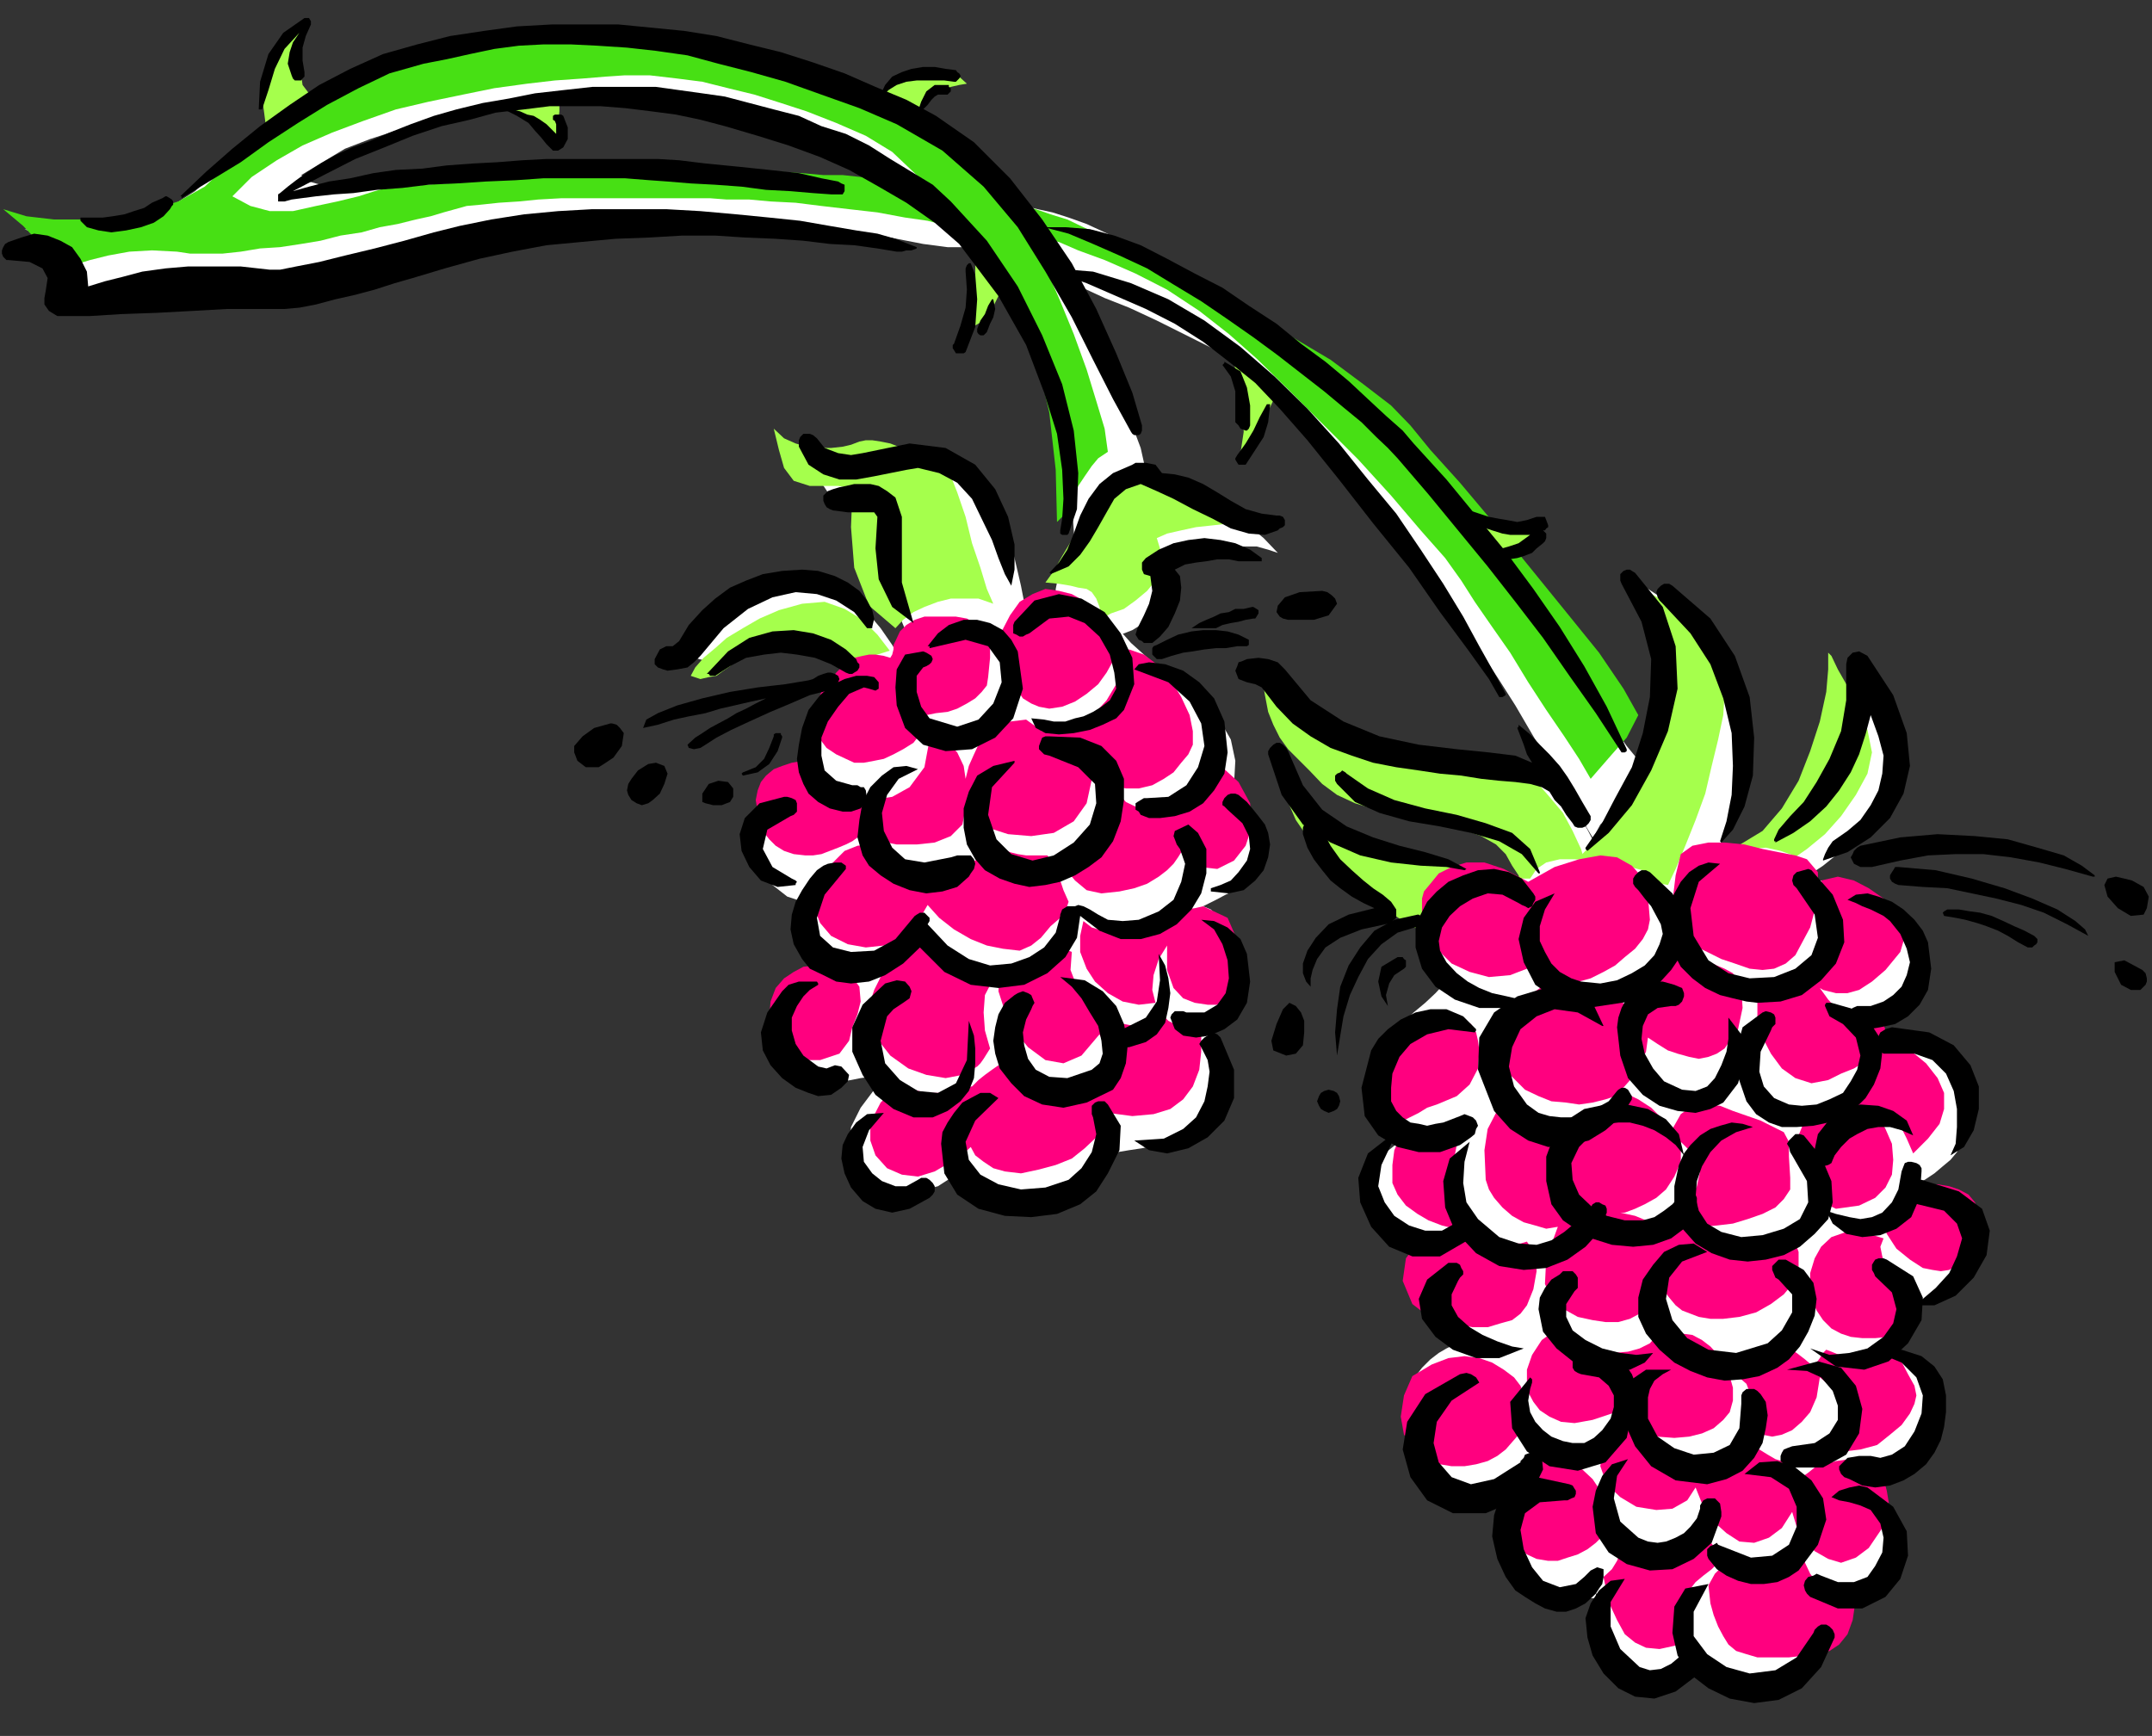 <?xml version="1.0" encoding="UTF-8" standalone="no"?>
<svg
   xmlns:ooo="http://xml.openoffice.org/svg/export"
   xmlns:dc="http://purl.org/dc/elements/1.1/"
   xmlns:cc="http://creativecommons.org/ns#"
   xmlns:rdf="http://www.w3.org/1999/02/22-rdf-syntax-ns#"
   xmlns:svg="http://www.w3.org/2000/svg"
   xmlns="http://www.w3.org/2000/svg"
   xmlns:sodipodi="http://sodipodi.sourceforge.net/DTD/sodipodi-0.dtd"
   xmlns:inkscape="http://www.inkscape.org/namespaces/inkscape"
   version="1.2"
   width="33.43mm"
   height="26.97mm"
   viewBox="0 0 3343 2697"
   preserveAspectRatio="xMidYMid"
   xml:space="preserve"
   id="svg352"
   sodipodi:docname="berries1.svg"
   style="fill-rule:evenodd;stroke-width:28.222;stroke-linejoin:round"
   inkscape:version="0.92.5 (2060ec1f9f, 2020-04-08)"><rect x="0" y="0" width="3343" height="2697" fill="#333333" stroke="none"/><sodipodi:namedview
   pagecolor="#ffffff"
   bordercolor="#666666"
   borderopacity="1"
   objecttolerance="10"
   gridtolerance="10"
   guidetolerance="10"
   inkscape:pageopacity="0"
   inkscape:pageshadow="2"
   inkscape:window-width="664"
   inkscape:window-height="487"
   id="namedview354"
   showgrid="false"
   inkscape:zoom="0.2102413"
   inkscape:cx="63.193702"
   inkscape:cy="50.94803"
   inkscape:window-x="0"
   inkscape:window-y="0"
   inkscape:window-maximized="0"
   inkscape:current-layer="svg352" />
 <defs
   class="ClipPathGroup"
   id="defs8">
  <clipPath
   id="presentation_clip_path"
   clipPathUnits="userSpaceOnUse">
   <rect
   x="0"
   y="0"
   width="21000"
   height="29700"
   id="rect2" />
  </clipPath>
  <clipPath
   id="presentation_clip_path_shrink"
   clipPathUnits="userSpaceOnUse">
   <rect
   x="21"
   y="29"
   width="20958"
   height="29641"
   id="rect5" />
  </clipPath>
 </defs>
 <defs
   class="TextShapeIndex"
   id="defs12">
  <g
   ooo:slide="id1"
   ooo:id-list="id3"
   id="g10" />
 </defs>
 <defs
   class="EmbeddedBulletChars"
   id="defs44">
  <g
   id="bullet-char-template-57356"
   transform="matrix(4.8828125e-4,0,0,-4.8828125e-4,0,0)">
   <path
   d="M 580,1141 1163,571 580,0 -4,571 Z"
   id="path14"
   inkscape:connector-curvature="0" />
  </g>
  <g
   id="bullet-char-template-57354"
   transform="matrix(4.8828125e-4,0,0,-4.8828125e-4,0,0)">
   <path
   d="M 8,1128 H 1137 V 0 H 8 Z"
   id="path17"
   inkscape:connector-curvature="0" />
  </g>
  <g
   id="bullet-char-template-10146"
   transform="matrix(4.8828125e-4,0,0,-4.8828125e-4,0,0)">
   <path
   d="M 174,0 602,739 174,1481 1456,739 Z M 1358,739 309,1346 659,739 Z"
   id="path20"
   inkscape:connector-curvature="0" />
  </g>
  <g
   id="bullet-char-template-10132"
   transform="matrix(4.8828125e-4,0,0,-4.8828125e-4,0,0)">
   <path
   d="M 2015,739 1276,0 H 717 l 543,543 H 174 v 393 h 1086 l -543,545 h 557 z"
   id="path23"
   inkscape:connector-curvature="0" />
  </g>
  <g
   id="bullet-char-template-10007"
   transform="matrix(4.8828125e-4,0,0,-4.8828125e-4,0,0)">
   <path
   d="m 0,-2 c -7,16 -16,29 -25,39 l 381,530 c -94,256 -141,385 -141,387 0,25 13,38 40,38 9,0 21,-2 34,-5 21,4 42,12 65,25 l 27,-13 111,-251 280,301 64,-25 24,25 c 21,-10 41,-24 62,-43 C 886,937 835,863 770,784 769,783 710,716 594,584 L 774,223 c 0,-27 -21,-55 -63,-84 l 16,-20 C 717,90 699,76 672,76 641,76 570,178 457,381 L 164,-76 c -22,-34 -53,-51 -92,-51 -42,0 -63,17 -64,51 -7,9 -10,24 -10,44 0,9 1,19 2,30 z"
   id="path26"
   inkscape:connector-curvature="0" />
  </g>
  <g
   id="bullet-char-template-10004"
   transform="matrix(4.8828125e-4,0,0,-4.8828125e-4,0,0)">
   <path
   d="M 285,-33 C 182,-33 111,30 74,156 52,228 41,333 41,471 c 0,78 14,145 41,201 34,71 87,106 158,106 53,0 88,-31 106,-94 l 23,-176 c 8,-64 28,-97 59,-98 l 735,706 c 11,11 33,17 66,17 42,0 63,-15 63,-46 V 965 c 0,-36 -10,-64 -30,-84 L 442,47 C 390,-6 338,-33 285,-33 Z"
   id="path29"
   inkscape:connector-curvature="0" />
  </g>
  <g
   id="bullet-char-template-9679"
   transform="matrix(4.8828125e-4,0,0,-4.8828125e-4,0,0)">
   <path
   d="M 813,0 C 632,0 489,54 383,161 276,268 223,411 223,592 c 0,181 53,324 160,431 106,107 249,161 430,161 179,0 323,-54 432,-161 108,-107 162,-251 162,-431 0,-180 -54,-324 -162,-431 C 1136,54 992,0 813,0 Z"
   id="path32"
   inkscape:connector-curvature="0" />
  </g>
  <g
   id="bullet-char-template-8226"
   transform="matrix(4.8828125e-4,0,0,-4.8828125e-4,0,0)">
   <path
   d="m 346,457 c -73,0 -137,26 -191,78 -54,51 -81,114 -81,188 0,73 27,136 81,188 54,52 118,78 191,78 73,0 134,-26 185,-79 51,-51 77,-114 77,-187 0,-75 -25,-137 -76,-188 -50,-52 -112,-78 -186,-78 z"
   id="path35"
   inkscape:connector-curvature="0" />
  </g>
  <g
   id="bullet-char-template-8211"
   transform="matrix(4.8828125e-4,0,0,-4.8828125e-4,0,0)">
   <path
   d="M -4,459 H 1135 V 606 H -4 Z"
   id="path38"
   inkscape:connector-curvature="0" />
  </g>
  <g
   id="bullet-char-template-61548"
   transform="matrix(4.8828125e-4,0,0,-4.8828125e-4,0,0)">
   <path
   d="m 173,740 c 0,163 58,303 173,419 116,115 255,173 419,173 163,0 302,-58 418,-173 116,-116 174,-256 174,-419 0,-163 -58,-303 -174,-418 C 1067,206 928,148 765,148 601,148 462,206 346,322 231,437 173,577 173,740 Z"
   id="path41"
   inkscape:connector-curvature="0" />
  </g>
 </defs>
 <g
   id="g49"
   transform="translate(-8828,-13501)">
  <g
   id="id2"
   class="Master_Slide">
   <g
   id="bg-id2"
   class="Background" />
   <g
   id="bo-id2"
   class="BackgroundObjects" />
  </g>
 </g>
 <g
   class="SlideGroup"
   id="g350"
   transform="translate(-8828,-13501)">
  <g
   id="g348">
   <g
   id="container-id1">
    <g
   id="id1"
   class="Slide"
   clip-path="url(#presentation_clip_path)">
     <g
   class="Page"
   id="g344">
      <g
   class="Graphic"
   id="g342">
       <g
   id="id3">
        <rect
   class="BoundingBox"
   x="8828"
   y="13501"
   width="3343"
   height="2697"
   id="rect51"
   style="fill:none;stroke:none" />
        <path
   d="m 8866,13857 15,2 h 31 l 38,-2 46,-5 48,-13 46,-15 41,-26 33,-30 35,-36 43,-33 51,-33 54,-30 53,-26 48,-20 41,-15 30,-10 16,-3 18,-3 25,-2 28,-3 h 30 l 36,-2 h 36 l 38,-3 35,3 h 38 36 l 33,2 33,5 28,3 23,5 18,8 18,7 22,11 26,10 28,10 30,13 33,12 33,16 34,15 33,18 33,17 30,18 31,20 25,21 20,23 21,23 12,25 26,51 28,56 30,56 31,56 28,53 23,51 15,40 8,36 -16,10 -15,15 -15,18 -13,18 -15,20 -13,18 -13,15 -10,11 -5,-82 -10,-89 -18,-76 -20,-56 -15,-25 -21,-36 -25,-43 -31,-48 -35,-46 -41,-43 -41,-36 -45,-25 -49,-18 -48,-18 -46,-18 -43,-15 -38,-13 -36,-10 -30,-5 -26,-2 h -15 -20 -28 l -31,2 h -35 l -38,3 -44,5 -43,5 -43,5 -46,7 -43,11 -46,12 -40,13 -39,15 -35,21 -33,20 12,10 18,5 h 21 25 l 28,-2 23,-3 23,-2 18,-3 h 12 l 21,-2 h 28 33 l 38,-3 h 43 43 46 46 45 41 38 36 28 20 13 18 l 25,3 h 26 l 30,2 h 28 l 28,3 h 25 21 l 18,2 20,10 20,13 21,18 20,18 15,15 15,15 8,13 h -33 l -38,-5 -41,-8 -43,-8 -43,-7 -41,-8 -36,-2 h -30 l -15,2 h -21 -25 -28 -31 -33 -33 -35 -36 -35 -33 -34 l -30,3 -25,2 -23,3 -18,5 -18,5 -20,8 -23,5 -28,7 -28,8 -28,8 -31,10 -30,5 -33,8 -31,7 -30,5 -31,5 -28,3 -25,2 h -25 l -21,-2 -38,-3 -35,3 -36,5 -28,8 -25,7 -21,8 -10,5 -5,2 -8,-20 -5,-23 -7,-18 -8,-17 -8,-16 -10,-12 -15,-11 z"
   id="path53"
   inkscape:connector-curvature="0"
   style="fill:#ffffff;stroke:none" />
        <path
   d="m 10419,13821 21,5 23,5 25,8 28,10 28,13 28,13 28,12 25,16 16,10 17,13 26,15 25,20 31,20 33,23 33,26 33,25 35,26 34,25 30,25 31,26 25,23 23,20 20,18 13,15 30,38 41,59 51,68 51,74 51,74 45,63 36,51 23,28 -8,18 -10,18 -13,17 -10,16 -13,15 -10,10 -7,13 -5,7 -18,-30 -21,-38 -25,-43 -28,-46 -28,-48 -28,-44 -25,-38 -23,-33 -26,-35 -35,-51 -43,-59 -46,-63 -48,-64 -51,-58 -49,-49 -45,-33 -46,-25 -46,-23 -46,-23 -43,-20 -38,-15 -28,-13 -20,-8 -8,-2 -8,-15 -15,-34 -23,-38 z"
   id="path55"
   inkscape:connector-curvature="0"
   style="fill:#ffffff;stroke:none" />
        <path
   d="m 8833,13826 36,11 43,5 h 48 l 48,-3 49,-10 48,-15 41,-23 33,-31 33,-33 41,-33 43,-28 48,-28 46,-20 41,-18 35,-15 28,-8 15,-2 18,-3 23,-2 28,-3 30,-2 34,-3 33,-3 h 35 36 35 l 33,3 33,3 28,2 28,3 23,5 18,7 18,8 23,8 28,7 30,10 33,8 33,10 36,10 35,13 36,13 36,12 33,16 30,18 28,17 26,21 17,20 16,25 23,51 22,56 26,59 23,56 20,55 15,49 13,43 5,36 -15,10 -10,12 -11,16 -10,15 -7,18 -8,15 -8,13 -10,10 -2,-81 -10,-89 -18,-77 -21,-53 -15,-25 -20,-36 -26,-43 -33,-46 -35,-48 -38,-41 -38,-36 -41,-25 -46,-20 -46,-18 -40,-13 -41,-13 -41,-10 -40,-10 -39,-5 -43,-5 h -15 -23 l -30,2 -36,3 -43,3 -43,5 -51,7 -49,10 -53,11 -51,12 -51,18 -48,18 -46,20 -40,23 -39,26 -30,30 28,15 30,8 h 36 l 36,-8 33,-7 33,-8 25,-8 18,-5 h 13 l 20,-2 28,-3 33,-2 38,-3 43,-2 46,-3 46,-2 46,-3 43,-3 43,-2 38,-3 h 36 l 28,-2 h 20 13 l 20,2 h 28 l 31,3 33,2 33,3 h 30 l 28,3 h 21 l 17,2 18,5 18,10 15,10 15,13 13,13 10,13 8,10 -31,-8 -35,-5 -43,-8 -44,-5 -43,-5 -40,-5 -39,-2 -33,-3 h -15 -20 l -26,-2 h -28 -30 -33 -36 -35 -36 -33 l -36,2 -30,3 -31,2 -28,3 -22,2 -18,5 -18,5 -20,6 -23,5 -28,7 -28,5 -28,8 -33,5 -31,8 -30,5 -33,5 -31,2 -30,5 -28,3 h -26 -25 l -20,-3 -39,-2 -35,2 -33,6 -28,7 -26,8 -20,7 -10,6 -5,2 -13,-36 -13,-22 -17,-18 z"
   id="path57"
   inkscape:connector-curvature="0"
   style="fill:#47e014;stroke:none" />
        <path
   d="m 10419,13821 18,5 23,8 26,8 25,12 28,13 25,13 28,12 26,13 45,23 54,28 61,33 58,36 59,35 51,38 43,33 30,31 31,38 46,51 53,63 56,69 56,69 51,63 38,56 23,41 -18,35 -23,26 -20,23 -13,15 -18,-31 -23,-35 -28,-41 -28,-43 -28,-46 -28,-40 -27,-39 -21,-33 -25,-35 -38,-43 -46,-54 -51,-56 -56,-56 -53,-53 -49,-48 -43,-38 -46,-36 -50,-33 -49,-25 -48,-21 -41,-15 -30,-13 -23,-5 -8,-2 v -3 -10 l -7,-15 z"
   id="path59"
   inkscape:connector-curvature="0"
   style="fill:#47e014;stroke:none" />
        <path
   d="m 11111,14302 13,5 15,2 13,3 15,2 13,3 h 12 13 l 8,-3 -8,23 -15,18 -18,10 -15,3 -11,-10 -10,-23 -10,-21 z"
   id="path61"
   inkscape:connector-curvature="0"
   style="fill:#a5ff4c;stroke:none" />
        <path
   d="m 10740,14042 7,33 11,49 2,48 -5,33 23,-30 18,-31 12,-25 v -18 l -12,-13 -21,-13 -23,-15 z"
   id="path63"
   inkscape:connector-curvature="0"
   style="fill:#a5ff4c;stroke:none" />
        <path
   d="m 10341,13877 2,33 v 38 l -5,39 -8,27 21,-12 18,-21 10,-20 5,-18 -5,-15 -13,-18 -13,-15 z"
   id="path65"
   inkscape:connector-curvature="0"
   style="fill:#a5ff4c;stroke:none" />
        <path
   d="m 10198,13651 8,-8 10,-10 15,-13 18,-7 18,-5 h 20 l 23,5 20,18 -12,2 -13,3 -13,5 -10,5 -10,8 -10,7 -5,10 v 13 l -18,-10 -15,-10 -13,-8 z"
   id="path67"
   inkscape:connector-curvature="0"
   style="fill:#a5ff4c;stroke:none" />
        <path
   d="m 9614,13669 10,5 10,5 13,5 12,5 13,8 10,7 8,8 2,8 3,-28 2,-18 v -13 l -7,-7 h -8 -10 -8 l -12,2 -10,3 -11,2 -10,3 z"
   id="path69"
   inkscape:connector-curvature="0"
   style="fill:#a5ff4c;stroke:none" />
        <path
   d="m 9303,13537 -7,25 -3,36 5,35 16,21 -23,15 -23,18 -18,12 -8,5 -5,-38 3,-51 20,-48 z"
   id="path71"
   inkscape:connector-curvature="0"
   style="fill:#a5ff4c;stroke:none" />
        <path
   d="m 10236,14538 -10,-15 -12,-20 -18,-26 -21,-25 -23,-23 -27,-18 -31,-10 h -36 l -35,10 -31,13 -25,15 -23,15 -20,15 -16,16 -12,15 -10,13 15,7 13,5 12,3 h 13 10 l 13,-3 10,-2 13,-5 12,-5 16,-5 15,-3 h 15 15 l 16,3 15,2 15,8 15,7 18,5 18,6 20,2 18,5 h 18 l 13,-2 z"
   id="path73"
   inkscape:connector-curvature="0"
   style="fill:#ffffff;stroke:none" />
        <path
   d="m 10440,14508 -10,-23 -8,-33 -8,-41 -10,-43 -13,-46 -17,-41 -21,-35 -28,-26 -12,-7 -16,-8 -15,-2 -13,-3 h -15 -13 l -12,3 -10,2 -13,5 -13,3 -18,2 h -17 -21 l -18,-5 -17,-10 -16,-13 8,33 8,28 12,18 26,10 h 28 l 18,-2 12,2 10,10 -2,23 2,36 3,38 8,43 10,41 15,36 20,27 23,16 13,-13 15,-10 18,-10 20,-5 21,-5 23,-3 20,3 z"
   id="path75"
   inkscape:connector-curvature="0"
   style="fill:#ffffff;stroke:none" />
        <path
   d="m 10554,14495 15,-8 18,-7 21,-13 17,-15 13,-16 10,-20 v -20 l -7,-26 15,-7 23,-5 23,-5 28,-3 h 25 25 l 18,5 15,5 -22,-23 -28,-23 -31,-22 -35,-21 -36,-18 -31,-12 -28,-5 -22,2 -21,13 -20,20 -20,26 -18,30 -15,31 -13,33 -5,25 v 23 l 20,3 18,2 13,3 12,2 8,5 8,10 5,13 z"
   id="path77"
   inkscape:connector-curvature="0"
   style="fill:#ffffff;stroke:none" />
        <path
   d="m 11319,14858 -5,-17 -7,-26 -13,-25 -18,-31 -18,-25 -23,-23 -25,-15 -25,-5 h -33 l -44,-5 -48,-8 -53,-10 -54,-21 -53,-25 -48,-33 -41,-43 5,30 5,26 8,20 10,20 13,18 15,15 15,18 20,21 23,17 31,13 33,10 35,8 34,7 35,8 31,8 28,10 20,13 18,15 10,18 8,15 7,18 5,12 8,11 10,7 8,-5 12,-8 13,-7 13,-8 12,-7 13,-6 8,-2 z"
   id="path79"
   inkscape:connector-curvature="0"
   style="fill:#ffffff;stroke:none" />
        <path
   d="m 10826,14696 5,15 8,15 13,18 12,18 13,15 18,15 15,10 18,6 23,2 25,5 31,8 33,7 30,8 28,10 21,10 15,11 -18,7 -18,8 -15,10 -13,8 -7,10 -8,12 -3,13 v 15 l -33,-17 -38,-26 -38,-28 -35,-33 -34,-35 -25,-38 -18,-39 z"
   id="path81"
   inkscape:connector-curvature="0"
   style="fill:#ffffff;stroke:none" />
        <path
   d="m 11370,14406 15,8 23,15 26,18 25,25 26,25 22,28 18,28 8,28 5,59 -8,76 -20,79 -38,66 -33,43 -13,20 -2,8 h 2 l -13,-20 -15,-21 -18,-17 -15,-16 -18,-10 -15,-7 h -18 l -18,7 23,-35 26,-46 25,-59 23,-63 15,-64 3,-66 -10,-58 z"
   id="path83"
   inkscape:connector-curvature="0"
   style="fill:#ffffff;stroke:none" />
        <path
   d="m 11645,14856 15,-10 20,-16 28,-22 26,-28 25,-33 15,-33 8,-36 -8,-36 -25,-56 -18,-38 -13,-18 -2,-5 v 26 l -3,35 -10,44 -15,48 -18,46 -25,43 -31,35 -38,23 -30,16 -11,10 6,7 15,3 23,2 h 25 l 23,-2 z"
   id="path85"
   inkscape:connector-curvature="0"
   style="fill:#ffffff;stroke:none" />
        <path
   d="m 10252,14576 -11,-15 -12,-23 -18,-25 -20,-26 -23,-23 -28,-17 -31,-11 -35,3 -36,10 -30,13 -26,15 -25,15 -18,16 -18,15 -13,15 -7,13 15,5 13,-3 12,-2 11,-8 10,-7 13,-11 10,-7 12,-8 13,-5 18,-2 h 15 18 l 18,2 18,5 17,5 16,5 15,8 15,10 18,10 18,10 15,11 15,5 15,2 z"
   id="path87"
   inkscape:connector-curvature="0"
   style="fill:#a5ff4c;stroke:none" />
        <path
   d="m 10371,14439 -10,-23 -10,-33 -13,-38 -10,-41 -13,-38 -13,-33 -15,-23 -15,-7 h -18 l -15,-6 -15,-2 -13,-5 -15,-3 -13,-2 h -10 l -10,2 -13,5 -13,3 -18,2 h -17 l -21,-2 -17,-5 -18,-8 -16,-15 8,33 8,28 15,20 25,8 h 26 18 l 12,2 10,11 -2,51 5,63 23,59 41,35 12,-13 16,-12 17,-8 21,-8 20,-5 h 23 20 z"
   id="path89"
   inkscape:connector-curvature="0"
   style="fill:#a5ff4c;stroke:none" />
        <path
   d="m 10539,14462 15,-8 20,-7 18,-13 18,-15 13,-16 10,-20 v -20 l -8,-26 16,-7 22,-5 23,-5 28,-3 26,-3 25,3 18,3 15,7 -28,-13 -30,-15 -31,-18 -30,-15 -28,-15 -28,-10 -23,-5 -20,2 -21,10 -18,18 -17,23 -16,25 -15,26 -15,25 -13,23 -13,18 21,2 18,3 12,3 13,2 8,5 7,10 5,13 z"
   id="path91"
   inkscape:connector-curvature="0"
   style="fill:#a5ff4c;stroke:none" />
        <path
   d="m 11296,14861 -5,-18 -7,-23 -13,-28 -15,-28 -21,-25 -20,-23 -25,-15 -28,-5 h -33 l -44,-5 -48,-8 -53,-10 -54,-21 -53,-25 -48,-33 -41,-43 5,30 5,26 8,20 10,20 13,18 15,15 18,18 20,21 23,17 28,13 33,10 36,8 33,8 35,5 31,10 28,10 23,13 15,15 10,18 10,15 5,15 5,15 8,11 10,5 8,-5 12,-8 13,-8 13,-7 13,-8 12,-5 8,-3 z"
   id="path93"
   inkscape:connector-curvature="0"
   style="fill:#a5ff4c;stroke:none" />
        <path
   d="m 10819,14696 5,15 7,15 13,18 13,18 15,15 15,15 18,10 18,6 20,2 28,5 31,8 30,7 31,8 28,10 20,10 15,11 -18,7 -17,8 -16,10 -12,8 -8,10 -8,12 -2,13 v 15 l -33,-17 -38,-26 -39,-28 -35,-33 -33,-35 -26,-38 -17,-39 z"
   id="path95"
   inkscape:connector-curvature="0"
   style="fill:#a5ff4c;stroke:none" />
        <path
   d="m 11350,14398 15,8 20,13 26,15 25,20 23,23 23,26 15,25 8,25 2,26 -2,33 -8,38 -10,41 -10,43 -15,41 -16,40 -15,36 -18,38 -10,33 -5,20 -2,8 -16,-20 -17,-23 -18,-18 -21,-18 -17,-13 -21,-7 h -17 l -18,5 35,-28 41,-43 41,-54 33,-61 20,-66 3,-68 -21,-72 z"
   id="path97"
   inkscape:connector-curvature="0"
   style="fill:#a5ff4c;stroke:none" />
        <path
   d="m 11596,14846 16,-10 23,-16 28,-23 25,-28 23,-33 18,-33 7,-33 -7,-35 -26,-59 -20,-35 -10,-21 -5,-5 v 26 l -3,35 -10,46 -15,46 -18,46 -26,43 -30,35 -38,23 -31,15 -10,11 5,7 15,5 23,3 26,-3 23,-2 z"
   id="path99"
   inkscape:connector-curvature="0"
   style="fill:#a5ff4c;stroke:none" />
        <path
   d="m 11055,14907 -13,40 5,31 16,25 15,18 -8,10 -12,13 -16,15 -18,15 -17,16 -16,18 -15,17 -10,21 -10,40 7,38 18,31 23,18 -25,20 -18,25 -3,34 13,38 13,17 13,11 15,7 15,3 13,2 h 12 l 13,-2 h 8 l -8,40 -5,41 8,41 35,30 -12,8 -16,8 -12,7 -13,10 -13,13 -10,13 -5,15 -3,18 -2,35 v 31 l 7,28 21,28 15,13 18,10 18,7 20,3 18,5 h 15 13 7 v 23 l 3,25 5,26 8,23 12,20 21,18 23,12 33,5 h 28 17 l 8,-2 v 0 l -5,-3 h -8 l -5,-2 h -2 l 5,20 5,23 7,23 11,23 10,20 12,15 16,11 18,5 33,-8 22,-15 13,-13 5,-8 18,13 23,10 25,10 26,3 h 28 l 30,-8 28,-17 26,-28 20,-33 8,-26 7,-15 10,-10 16,-8 15,-13 13,-15 10,-18 7,-20 3,-18 -3,-18 -7,-15 -13,-23 v -23 l 10,-17 18,-11 13,-7 12,-15 13,-21 10,-23 8,-22 v -21 l -5,-20 -13,-15 -28,-21 -18,-12 -5,-6 -2,-2 13,-23 10,-18 5,-12 2,-6 18,-5 18,-7 15,-10 15,-11 13,-12 10,-13 5,-13 3,-15 -3,-15 -7,-18 -13,-18 -15,-18 -15,-15 -16,-10 -12,-8 h -11 l 16,-7 15,-10 13,-11 12,-10 10,-12 8,-16 5,-15 3,-18 v -20 -20 l -3,-23 -7,-21 -16,-17 -25,-13 -38,-5 h -54 l -17,-15 -13,-16 -8,-10 -2,-2 28,-6 23,-5 22,-7 18,-13 13,-13 8,-15 2,-18 -2,-18 -11,-20 -15,-23 -18,-20 -23,-18 -22,-18 -26,-10 -23,-7 h -23 l -7,-13 -15,-13 -16,-13 -20,-7 -23,-5 -28,2 -28,10 -30,18 -28,18 -21,10 h -17 l -11,-2 -10,-5 -5,-6 -2,-5 v -2 l -31,-8 -30,-5 -28,-5 -28,-2 h -23 l -21,5 -15,10 -10,15 h -23 l -20,-3 h -21 -20 l -18,3 -18,8 -15,12 z"
   id="path101"
   inkscape:connector-curvature="0"
   style="fill:#ffffff;stroke:none" />
        <path
   d="m 10099,14622 -5,28 5,28 8,25 7,18 -15,3 -15,5 -10,2 -10,5 -11,5 -7,8 -10,8 -11,10 -10,13 -7,15 -3,20 3,21 5,22 15,18 23,18 30,10 v 36 l 8,28 10,20 13,10 -10,8 -16,10 -15,10 -18,15 -12,16 -13,15 -5,18 v 18 l 5,17 10,13 10,13 13,10 13,8 12,7 16,3 10,2 h 10 15 l 13,-2 15,-3 15,-2 11,-3 7,-2 h 3 l -15,25 -21,28 -15,30 -3,33 8,18 13,18 18,15 20,10 23,6 h 25 l 31,-8 28,-18 23,18 30,13 36,5 h 35 l 36,-8 33,-13 25,-20 16,-28 17,-2 18,-3 20,-3 23,-5 21,-5 17,-7 16,-11 12,-12 18,-33 13,-38 v -39 l -13,-35 26,-33 17,-33 6,-33 -8,-28 -13,-23 -13,-20 -15,-16 -12,-5 20,-10 15,-8 15,-7 13,-8 10,-10 8,-10 5,-15 2,-16 -5,-30 -10,-18 -15,-13 -13,-10 3,-35 2,-36 -7,-33 -16,-28 -10,-13 -12,-15 -16,-15 -12,-13 -13,-10 -13,-10 -12,-8 -11,-2 -20,-18 -20,-18 -16,-18 -15,-15 -15,-15 -15,-8 -16,-8 h -17 l -21,3 -20,3 -23,2 -18,8 -18,5 -12,10 -10,10 -6,13 -20,-5 -20,-5 -23,-3 -20,-2 -21,2 -18,5 -15,10 -10,18 -25,8 -23,7 -21,8 -15,10 -15,13 -10,15 -5,18 -3,20 z"
   id="path103"
   inkscape:connector-curvature="0"
   style="fill:#ffffff;stroke:none" />
        <path
   d="m 11627,15906 -10,10 -10,7 -13,6 -13,5 h -15 l -13,-3 -12,-5 -13,-10 -21,15 -15,15 -10,18 3,28 5,18 7,18 8,15 8,13 12,10 16,5 17,5 h 23 26 l 25,-3 20,-2 18,-5 15,-10 13,-16 8,-22 5,-34 -10,3 -10,-3 -13,-2 -13,-8 -13,-12 -12,-16 -8,-17 z"
   id="path105"
   inkscape:connector-curvature="0"
   style="fill:#ff007f;stroke:none" />
        <path
   d="m 11500,15926 -5,-10 -5,-13 -8,-10 -10,-10 -10,13 -16,7 -15,5 -15,-2 -18,-3 -15,-5 -15,-8 -11,-7 -2,2 -3,5 -5,3 -2,5 v 15 l -5,13 -8,13 -13,12 8,39 13,28 12,22 16,13 17,8 21,2 23,-5 23,-10 -11,-25 v -21 l 3,-18 8,-12 10,-13 12,-10 13,-10 z"
   id="path107"
   inkscape:connector-curvature="0"
   style="fill:#ff007f;stroke:none" />
        <path
   d="m 11754,15425 -33,-10 h -25 l -23,8 -16,15 -10,18 -7,23 v 20 l 2,20 8,18 10,15 13,13 15,8 15,5 18,2 h 20 l 21,-2 20,-8 15,-10 10,-15 6,-16 -13,-7 -13,-10 -13,-13 -10,-15 -7,-16 -5,-15 -3,-15 z"
   id="path109"
   inkscape:connector-curvature="0"
   style="fill:#ff007f;stroke:none" />
        <path
   d="m 11807,15341 -5,16 -15,15 -18,13 -20,10 10,23 15,23 21,17 20,13 15,3 13,2 13,-2 10,-6 10,-7 10,-13 8,-15 5,-20 3,-26 -6,-18 -10,-12 -15,-8 -15,-5 -18,-3 h -18 z"
   id="path111"
   inkscape:connector-curvature="0"
   style="fill:#ff007f;stroke:none" />
        <path
   d="m 11152,15842 2,18 8,18 10,15 13,13 15,10 15,7 18,3 h 15 l 15,-5 16,-5 15,-8 13,-10 10,-10 7,-13 3,-13 v -15 l -5,-15 -10,-18 -10,-15 -16,-15 -17,-13 -18,-8 -16,-5 -17,3 -28,15 -21,18 -12,20 z"
   id="path113"
   inkscape:connector-curvature="0"
   style="fill:#ff007f;stroke:none" />
        <path
   d="m 11022,15639 -13,30 -5,33 5,28 21,28 15,10 20,8 18,3 h 20 l 18,-3 18,-5 15,-8 13,-10 20,-23 10,-25 3,-26 -10,-25 -10,-13 -16,-12 -18,-11 -20,-7 -23,-3 -25,3 -26,10 z"
   id="path115"
   inkscape:connector-curvature="0"
   style="fill:#ff007f;stroke:none" />
        <path
   d="m 11007,15115 -13,8 -13,10 -12,8 -8,10 -5,10 -3,15 5,15 13,18 13,18 13,10 7,3 h 8 l 10,-5 10,-5 13,-8 15,-5 31,-13 20,-18 13,-25 2,-28 -2,-15 -3,-13 -8,-13 -12,-7 -16,-3 -20,3 -25,10 z"
   id="path117"
   inkscape:connector-curvature="0"
   style="fill:#ff007f;stroke:none" />
        <path
   d="m 11520,15013 -13,-7 -12,-5 -18,-8 -15,-5 -18,-3 -15,-2 -16,2 -12,8 -16,13 -15,15 -10,20 -3,23 -20,-12 -20,-11 -26,-7 -22,-5 h -26 l -20,5 -18,13 -15,20 -16,33 -7,35 5,34 25,25 21,10 20,8 23,2 20,3 21,-3 20,-5 15,-5 10,-10 16,-18 12,-20 10,-21 3,-22 15,10 16,10 15,5 18,5 15,3 15,-3 13,-5 12,-8 21,-30 7,-33 -2,-33 z"
   id="path119"
   inkscape:connector-curvature="0"
   style="fill:#ff007f;stroke:none" />
        <path
   d="m 11439,14828 -8,33 -5,41 5,38 28,30 21,10 22,11 21,7 23,8 20,2 18,-2 18,-8 15,-13 23,-43 12,-45 v -41 l -17,-20 -18,-6 -26,-5 -25,-5 -28,-7 -31,-3 h -25 l -25,5 z"
   id="path121"
   inkscape:connector-curvature="0"
   style="fill:#ff007f;stroke:none" />
        <path
   d="m 11202,14871 -38,-20 -30,-10 h -28 l -23,7 -20,10 -13,16 -10,12 -3,11 v 30 l 8,25 18,26 20,20 28,13 30,8 33,-3 39,-15 15,12 15,11 18,2 h 20 l 18,-5 20,-10 18,-10 15,-13 16,-13 12,-15 8,-15 3,-15 -3,-36 -10,-31 -15,-17 -23,-13 -26,-3 -33,6 -38,12 z"
   id="path123"
   inkscape:connector-curvature="0"
   style="fill:#ff007f;stroke:none" />
        <path
   d="m 10549,15230 38,5 33,-3 26,-8 20,-15 15,-20 10,-26 3,-28 v -33 l -18,-2 -18,-5 -15,-8 -10,-10 -20,15 -23,3 -26,-5 -25,-13 -23,-18 -15,-25 -10,-26 2,-28 -5,-2 -2,-3 -6,-2 -5,-3 -10,13 -7,10 -11,8 -7,7 -13,5 -10,3 h -18 l -18,-3 -2,28 10,31 15,30 21,26 27,20 28,5 28,-12 28,-33 8,15 v 15 l -3,15 -7,13 -10,13 -13,7 -15,8 -16,2 h -15 l -15,-2 -15,-3 -13,-5 -13,-5 -10,-7 -10,-8 -10,-10 -10,7 -11,8 -10,8 -10,10 h -2 l -8,5 -10,2 -16,3 h -17 -18 l -20,-5 -21,-10 -30,30 -16,31 v 28 l 8,23 18,20 23,10 25,3 26,-8 17,-10 16,-10 12,-8 11,-10 7,13 13,10 15,10 18,5 25,3 28,-6 26,-7 25,-10 20,-16 18,-17 13,-18 z"
   id="path125"
   inkscape:connector-curvature="0"
   style="fill:#ff007f;stroke:none" />
        <path
   d="m 10023,15082 2,15 5,13 8,13 8,10 10,8 13,5 15,2 h 18 l 30,-10 15,-20 5,-21 8,-20 5,-20 -2,-23 -13,-18 -23,-13 -15,-2 h -18 l -18,2 -15,8 -15,10 -13,15 -8,21 z"
   id="path127"
   inkscape:connector-curvature="0"
   style="fill:#ff007f;stroke:none" />
        <path
   d="m 10330,14462 -17,-3 h -18 -15 -16 l -15,5 -13,8 -10,10 -7,15 -3,6 v 7 l -2,8 -3,5 -10,-3 -13,-2 h -10 l -10,2 -13,3 -10,5 -8,8 -10,10 -23,30 -13,31 v 28 l 21,28 15,10 15,7 13,6 h 15 l 16,-3 15,-3 15,-7 15,-8 16,-10 10,-13 7,-15 3,-15 15,-3 18,-2 15,-5 15,-8 13,-8 10,-10 8,-10 2,-13 3,-30 v -28 l -13,-20 z"
   id="path129"
   inkscape:connector-curvature="0"
   style="fill:#ff007f;stroke:none" />
        <path
   d="m 10719,14686 -5,17 -12,18 -21,18 -25,13 -26,7 h -28 l -25,-12 -23,-26 23,5 h 20 l 21,-5 18,-10 15,-10 12,-15 11,-13 7,-15 v -21 l -5,-25 -13,-28 -17,-28 -21,-23 -20,-15 -23,-8 -20,8 5,23 -5,23 -15,25 -21,23 -23,18 -28,10 -28,-3 -25,-18 -25,3 -21,8 -15,12 -13,16 -7,15 -8,18 -3,12 -2,8 -3,-20 -10,-21 -15,-15 -28,-5 -8,43 -23,31 -27,15 -34,5 -33,-5 -28,-13 -20,-20 -5,-23 h -18 l -18,3 -15,5 -13,5 -12,10 -8,10 -5,13 -3,15 3,18 3,15 5,15 10,13 10,10 13,8 15,5 18,2 h 12 l 13,-2 13,-5 13,-5 12,-5 10,-5 11,-8 7,-8 8,8 18,8 25,5 h 31 l 28,-3 25,-10 18,-18 5,-25 13,18 22,12 31,10 36,3 35,-5 31,-18 20,-28 10,-46 5,5 5,6 5,2 8,5 -2,26 -6,22 -7,18 -10,15 -11,11 -12,7 -15,5 -13,3 10,23 15,18 18,15 23,5 28,-3 23,-5 20,-7 18,-11 13,-10 10,-10 7,-10 5,-8 28,23 28,3 26,-13 18,-23 10,-30 -3,-36 -18,-33 z"
   id="path131"
   inkscape:connector-curvature="0"
   style="fill:#ff007f;stroke:none" />
        <path
   d="m 10412,14436 -15,21 -13,25 -5,31 7,25 8,13 5,13 10,10 8,12 13,8 12,5 16,3 20,-3 20,-8 18,-12 18,-15 13,-18 10,-18 5,-18 -3,-18 -5,-15 -13,-15 -12,-15 -18,-13 -18,-10 -20,-5 -21,-3 -20,8 z"
   id="path133"
   inkscape:connector-curvature="0"
   style="fill:#ff007f;stroke:none" />
        <path
   d="m 11701,15768 -21,3 -17,5 -16,5 -10,8 -10,7 -8,8 -5,10 -2,10 -3,-15 -2,-13 -3,-12 -2,-11 -16,-5 -12,-7 -13,-8 -10,-13 h -3 v 0 0 0 l -28,23 -30,10 -33,3 -31,-8 -28,-10 -20,-12 -15,-16 -3,-15 -8,8 -7,7 -13,8 -13,5 -5,36 10,28 21,20 25,15 31,5 25,-2 23,-13 13,-20 12,30 16,23 20,18 20,13 23,2 23,-8 20,-15 16,-25 7,23 13,23 15,15 21,12 20,6 23,-8 20,-15 21,-31 7,-20 3,-20 -3,-18 -5,-18 -10,-13 -13,-10 -15,-8 z"
   id="path135"
   inkscape:connector-curvature="0"
   style="fill:#ff007f;stroke:none" />
        <path
   d="m 11441,15573 h -10 l -12,2 -11,3 -10,2 -7,8 -16,8 -18,5 -22,2 -26,-2 -23,-8 -20,-10 -18,-18 -25,18 -15,23 -8,23 v 20 l 2,15 8,15 10,13 15,10 18,8 21,2 28,-5 30,-10 8,8 7,7 13,8 15,5 28,8 26,2 23,-2 20,-5 18,-8 15,-13 10,-12 5,-18 v -20 l -5,-18 -8,-18 -10,-15 -12,-13 -13,-10 -15,-8 z"
   id="path137"
   inkscape:connector-curvature="0"
   style="fill:#ff007f;stroke:none" />
        <path
   d="m 11200,15430 -10,3 h -10 l -11,-3 -10,-2 -10,-3 -8,-5 -10,-5 -7,-5 -8,10 -10,8 -13,5 h -10 -13 -12 l -13,-5 -10,-3 -23,31 -5,35 15,36 30,23 21,5 23,5 20,3 h 23 l 20,-6 18,-5 13,-10 10,-13 10,-25 5,-28 -2,-25 z"
   id="path139"
   inkscape:connector-curvature="0"
   style="fill:#ff007f;stroke:none" />
        <path
   d="m 11103,15255 h -2 l -8,5 -13,3 -12,2 -16,3 h -15 l -15,-3 -13,-8 -7,13 -8,18 -3,23 v 28 l 8,18 13,17 18,13 17,10 21,8 20,5 18,3 18,-3 -33,-43 -8,-46 8,-41 z"
   id="path141"
   inkscape:connector-curvature="0"
   style="fill:#ff007f;stroke:none" />
        <path
   d="m 10697,14909 -13,3 -15,2 -8,3 -5,2 -13,8 -15,8 -20,7 -23,3 -23,2 h -21 l -17,-5 -13,-10 -5,23 v 25 l 10,26 13,20 20,18 23,13 25,5 26,-3 -5,-20 2,-23 8,-25 13,-21 v 38 l 10,28 15,16 18,7 20,3 h 20 l 16,-5 10,-5 10,-31 -5,-48 -20,-46 z"
   id="path143"
   inkscape:connector-curvature="0"
   style="fill:#ff007f;stroke:none" />
        <path
   d="m 10455,14830 h -10 -10 -13 l -13,-2 -12,-3 -13,-5 -10,-7 -11,-8 -5,18 -15,15 -25,10 -31,5 h -30 l -28,-5 -21,-12 -12,-21 -18,-2 -18,2 -20,8 -18,18 -23,35 -8,31 11,28 17,20 26,13 28,5 28,-3 25,-12 13,-13 13,-13 10,-13 7,-12 18,20 23,18 26,15 25,10 25,5 26,3 18,-8 15,-12 15,-18 15,-13 8,-10 5,-15 -8,-18 -7,-21 -8,-20 z"
   id="path145"
   inkscape:connector-curvature="0"
   style="fill:#ff007f;stroke:none" />
        <path
   d="m 11764,15596 -12,7 -13,3 -15,2 h -13 -13 l -13,-2 -12,-5 -8,-3 -5,5 -5,8 -5,7 -5,6 -13,-11 -13,-10 -15,-10 -15,-8 -15,11 -18,7 -21,8 -20,2 -2,3 v 2 3 l -3,3 31,27 12,31 3,28 -3,18 13,2 15,3 15,-3 16,-7 15,-13 13,-15 10,-23 5,-31 33,26 5,30 -13,31 -17,23 30,5 25,-3 26,-7 20,-16 18,-15 13,-18 7,-15 3,-13 -3,-15 -10,-18 -12,-23 z"
   id="path147"
   inkscape:connector-curvature="0"
   style="fill:#ff007f;stroke:none" />
        <path
   d="m 11612,15418 -13,5 -18,2 -20,5 -23,5 h -23 l -20,-5 -15,-7 -11,-16 26,-2 25,-3 23,-7 23,-8 20,-10 13,-13 10,-15 v -18 l -2,-33 v -23 l -8,-15 -20,-10 -16,-8 -20,-7 -23,-8 -20,-8 -23,-2 -20,2 -18,13 -13,23 -15,-15 -18,-18 -20,-13 -21,-10 -7,15 -13,13 -20,10 -23,8 -26,2 -30,-5 -31,-10 -33,-18 -17,16 -13,25 -5,33 2,46 5,15 8,13 13,15 15,13 18,10 18,5 17,5 18,-3 -18,49 -2,40 15,31 36,20 23,5 20,3 h 20 l 18,-5 15,-8 13,-13 8,-17 5,-23 2,-79 -5,-8 -13,-5 -17,-7 -23,-5 h 7 l 16,-6 15,-7 18,-10 15,-13 13,-20 10,-23 v -31 l 23,23 7,23 -5,23 -10,20 -15,18 -18,15 -13,8 -5,5 -2,79 10,15 10,13 10,12 10,8 13,5 13,5 18,3 h 20 l 25,-3 26,-7 23,-13 20,-15 15,-18 8,-23 v -25 z"
   id="path149"
   inkscape:connector-curvature="0"
   style="fill:#ff007f;stroke:none" />
        <path
   d="m 10369,15026 -3,-5 -5,-5 -3,-5 -5,-5 -10,-5 -13,-8 -12,-5 -10,-8 -11,-10 -10,-7 -7,-8 -5,-8 -16,5 -12,11 -16,10 -12,12 -13,18 -10,16 -10,20 -6,18 v 33 l 13,28 18,23 28,20 28,10 30,5 26,-5 23,-13 5,-5 5,-7 5,-8 5,-8 -8,-28 -2,-28 2,-27 z"
   id="path151"
   inkscape:connector-curvature="0"
   style="fill:#ff007f;stroke:none" />
        <path
   d="m 11757,15110 v -8 l -3,-10 -2,-7 -3,-5 h -5 l -10,2 h -13 l -13,-2 -15,-3 -13,-10 -12,-13 -13,-18 5,3 8,2 12,3 h 18 l 18,-5 20,-13 21,-18 23,-28 5,-17 -3,-23 -13,-21 -15,-22 -23,-16 -23,-12 -25,-6 -26,6 11,30 2,31 -10,30 -13,28 -20,20 -20,18 -23,8 -21,-3 -5,26 v 25 l 8,31 13,25 17,23 21,15 25,8 26,-5 20,-10 20,-8 16,-10 15,-10 -3,17 -10,21 -23,17 -28,18 -28,13 -17,18 -8,20 -5,13 28,23 5,35 5,31 25,12 36,-5 25,-12 16,-16 10,-20 2,-23 -2,-25 -10,-23 -13,-23 20,3 16,15 10,20 10,23 23,-23 18,-23 7,-23 v -25 l -10,-23 -18,-23 -28,-23 z"
   id="path153"
   inkscape:connector-curvature="0"
   style="fill:#ff007f;stroke:none" />
        <path
   d="m 11698,14899 13,5 10,5 13,5 10,5 10,5 10,8 8,10 8,10 10,23 5,21 -5,20 -8,18 -13,13 -15,10 -20,7 h -21 l -7,3 -5,5 -5,8 v 10 l 2,5 5,5 h 5 8 15 l 18,-3 23,-5 20,-12 18,-18 13,-23 5,-33 -5,-41 -8,-18 -13,-17 -17,-16 -18,-12 -21,-8 -17,-5 -18,2 z"
   id="path155"
   inkscape:connector-curvature="0"
   style="fill:#000000;stroke:none" />
        <path
   d="m 11858,15296 21,-13 15,-26 8,-33 v -35 l -13,-33 -26,-31 -38,-20 -58,-8 -10,3 -8,5 -5,10 -3,8 5,10 8,5 h 8 2 38 l 28,10 21,21 12,27 5,28 v 28 l -2,26 z"
   id="path157"
   inkscape:connector-curvature="0"
   style="fill:#000000;stroke:none" />
        <path
   d="m 11807,15372 41,10 20,20 8,23 -8,28 -12,26 -21,23 -20,17 -18,10 h 36 l 33,-15 28,-28 20,-35 5,-38 -12,-34 -36,-27 -58,-18 h -6 l -10,2 -7,5 -3,13 3,5 5,8 5,2 z"
   id="path159"
   inkscape:connector-curvature="0"
   style="fill:#000000;stroke:none" />
        <path
   d="m 11213,15054 h -23 l -21,-5 -23,-5 -20,-8 -18,-10 -17,-13 -16,-17 -10,-18 -2,-15 5,-21 12,-18 16,-15 20,-12 23,-8 23,2 25,13 5,3 5,2 5,3 6,-3 2,-5 3,-5 v -5 l -3,-5 -18,-23 -20,-10 -23,-5 -25,2 -23,8 -23,10 -18,15 -15,16 -18,35 v 36 l 10,33 21,28 30,20 38,13 h 41 z"
   id="path161"
   inkscape:connector-curvature="0"
   style="fill:#000000;stroke:none" />
        <path
   d="m 11111,15275 -31,26 -10,35 3,41 15,36 33,35 36,20 38,6 35,-3 33,-13 28,-20 21,-23 10,-25 2,-5 v -6 l -2,-5 -5,-2 -5,-3 h -5 l -5,3 -3,5 -10,10 -13,13 -18,15 -20,13 -23,7 -28,-2 -30,-10 -33,-28 -18,-26 -5,-30 2,-33 z"
   id="path163"
   inkscape:connector-curvature="0"
   style="fill:#000000;stroke:none" />
        <path
   d="m 11424,15629 h -39 l -25,17 -10,31 2,35 16,36 25,31 38,22 49,6 30,-8 25,-13 18,-20 13,-23 5,-23 3,-20 -3,-21 -8,-12 -5,-5 -5,-3 h -7 -5 l -6,5 -2,5 v 5 8 l -3,38 -15,26 -25,12 -31,3 -30,-10 -26,-18 -15,-28 v -33 l 3,-13 7,-13 13,-10 z"
   id="path165"
   inkscape:connector-curvature="0"
   style="fill:#000000;stroke:none" />
        <path
   d="m 11741,15601 41,17 23,23 10,28 -2,28 -11,28 -15,23 -20,13 -18,5 -15,-3 h -18 l -18,3 -13,13 v 5 l 3,7 5,5 8,3 20,10 20,3 23,-3 21,-8 17,-10 18,-15 13,-18 10,-20 5,-20 3,-23 v -26 l -5,-25 -13,-20 -20,-16 -31,-10 z"
   id="path167"
   inkscape:connector-curvature="0"
   style="fill:#000000;stroke:none" />
        <path
   d="m 11126,15649 -5,-8 -8,-5 -7,-2 -10,2 -54,31 -28,43 -7,43 12,43 26,36 40,20 h 51 l 59,-25 18,-18 12,-25 -2,-21 -18,-5 -8,3 -2,5 -5,5 v 2 l -41,26 -36,8 -30,-11 -20,-23 -8,-30 5,-33 23,-33 z"
   id="path169"
   inkscape:connector-curvature="0"
   style="fill:#000000;stroke:none" />
        <path
   d="m 11357,15768 -25,8 -15,18 -10,23 -5,25 5,41 20,30 28,18 36,10 35,-2 33,-16 28,-25 15,-41 v -7 l -2,-13 -8,-8 h -12 l -6,3 -2,3 -3,5 v 5 l -5,15 -10,13 -10,10 -13,7 -15,6 -13,2 -15,-2 -15,-6 -28,-25 -10,-36 5,-35 z"
   id="path171"
   inkscape:connector-curvature="0"
   style="fill:#000000;stroke:none" />
        <path
   d="m 11673,15827 12,5 16,3 17,5 16,7 15,21 5,22 -2,23 -11,21 -12,17 -21,8 h -25 l -26,-10 -7,-3 -5,3 -8,2 -5,6 -2,7 2,8 3,5 5,5 43,18 h 38 l 36,-18 23,-28 12,-36 -2,-38 -21,-38 -40,-30 -13,-3 -15,3 -16,5 z"
   id="path173"
   inkscape:connector-curvature="0"
   style="fill:#000000;stroke:none" />
        <path
   d="m 11640,15596 40,28 44,5 38,-13 30,-28 21,-36 2,-35 -15,-33 -41,-26 -5,-2 h -8 l -5,2 -2,3 -3,5 v 8 l 3,5 2,5 26,25 7,26 -5,22 -15,21 -25,18 -28,7 -31,3 z"
   id="path175"
   inkscape:connector-curvature="0"
   style="fill:#000000;stroke:none" />
        <path
   d="m 10272,14508 56,-13 35,10 18,25 3,31 -13,33 -23,25 -33,11 -43,-13 -13,-18 -7,-23 v -25 l 10,-13 5,-2 5,-3 3,-3 2,-5 -2,-5 -3,-2 -5,-3 -5,-2 -28,5 -13,23 -2,28 2,28 13,35 28,26 35,10 41,-3 36,-18 28,-30 15,-46 -8,-58 -10,-18 -13,-15 -20,-11 -20,-5 h -21 l -23,8 -17,13 -16,20 v 0 h 3 z"
   id="path177"
   inkscape:connector-curvature="0"
   style="fill:#000000;stroke:none" />
        <path
   d="m 10590,14541 53,20 33,30 18,34 5,35 -10,33 -18,28 -28,18 -33,2 h -5 l -5,3 -5,3 -3,2 v 5 5 l 5,3 3,5 13,5 h 17 l 23,-3 23,-7 21,-13 17,-20 16,-26 5,-33 -5,-48 -16,-36 -23,-25 -25,-18 -28,-10 -25,-3 -16,3 z"
   id="path179"
   inkscape:connector-curvature="0"
   style="fill:#000000;stroke:none" />
        <path
   d="m 10430,14617 7,15 15,8 21,2 23,-2 25,-5 20,-8 21,-10 12,-13 16,-40 -3,-41 -18,-38 -25,-33 -36,-21 -35,-7 -38,10 -31,33 -2,5 v 8 5 l 5,2 5,3 h 5 l 5,-3 5,-2 31,-23 30,-3 25,10 23,21 16,28 7,28 3,25 -10,18 -13,10 -13,8 -15,7 -13,3 -15,5 h -18 l -15,-3 z"
   id="path181"
   inkscape:connector-curvature="0"
   style="fill:#000000;stroke:none" />
        <path
   d="m 10254,14696 -18,-5 -20,2 -18,13 -18,18 -12,23 -5,28 -3,27 8,28 10,16 18,15 20,13 25,10 26,5 25,-3 23,-7 18,-16 3,-5 5,-7 2,-8 -2,-7 -5,-6 h -11 -10 l -10,3 -41,8 -30,-5 -20,-18 -13,-26 -3,-28 8,-28 18,-25 z"
   id="path183"
   inkscape:connector-curvature="0"
   style="fill:#000000;stroke:none" />
        <path
   d="m 10709,14886 28,3 23,-5 18,-15 13,-16 7,-20 3,-20 -3,-18 -5,-13 -10,-13 -8,-10 -10,-12 -13,-11 -5,-2 h -7 l -5,2 -5,5 -3,6 v 5 l 3,2 5,5 23,21 10,20 2,20 -5,18 -13,18 -12,13 -16,7 -15,5 v 0 3 z"
   id="path185"
   inkscape:connector-curvature="0"
   style="fill:#000000;stroke:none" />
        <path
   d="m 10694,14930 20,15 13,23 8,25 2,28 -5,23 -13,18 -20,12 h -28 l -5,-2 h -8 -5 l -5,5 -2,5 2,5 3,8 2,5 13,10 20,3 21,-3 23,-10 20,-15 15,-26 5,-33 -5,-43 -10,-23 -20,-18 -21,-10 z"
   id="path187"
   inkscape:connector-curvature="0"
   style="fill:#000000;stroke:none" />
        <path
   d="m 10475,15019 18,15 15,18 13,22 13,21 5,23 2,20 -5,15 -12,10 -38,13 -28,-2 -21,-11 -12,-17 -6,-21 -2,-20 5,-20 8,-16 2,-5 3,-5 -3,-7 -2,-5 -5,-3 -8,-3 -8,3 -5,3 -15,12 -10,18 -5,20 -3,21 3,20 7,23 18,23 20,20 28,13 33,5 36,-8 41,-20 12,-18 8,-23 3,-30 -6,-31 -12,-28 -21,-23 -28,-17 z"
   id="path189"
   inkscape:connector-curvature="0"
   style="fill:#000000;stroke:none" />
        <path
   d="m 10333,15087 -3,61 -17,36 -28,15 -31,-3 -28,-17 -23,-26 -7,-35 10,-38 10,-11 15,-10 10,-7 3,-11 -3,-7 -7,-8 -13,-2 -18,5 -35,33 -16,35 v 38 l 16,36 20,31 28,22 31,13 h 30 l 23,-10 20,-15 13,-16 8,-20 2,-23 v -23 l -2,-20 z"
   id="path191"
   inkscape:connector-curvature="0"
   style="fill:#000000;stroke:none" />
        <path
   d="m 10097,15026 h -16 -12 l -16,5 -10,10 -23,33 -10,31 3,28 12,23 18,20 21,15 20,8 15,5 20,-2 16,-11 10,-10 2,-10 -12,-13 -10,-2 -13,5 -13,-3 -23,-17 -12,-18 -6,-21 v -20 l 8,-18 10,-15 10,-10 13,-8 v 0 -2 z"
   id="path193"
   inkscape:connector-curvature="0"
   style="fill:#000000;stroke:none" />
        <path
   d="m 10201,15230 -26,2 -17,13 -13,18 -8,17 -2,21 5,23 10,22 18,21 20,12 26,6 27,-6 31,-17 5,-5 3,-5 v -8 l -3,-5 -5,-5 -5,-3 h -8 l -5,3 -18,10 h -17 l -21,-8 -15,-12 -13,-18 -2,-23 10,-26 z"
   id="path195"
   inkscape:connector-curvature="0"
   style="fill:#000000;stroke:none" />
        <path
   d="m 10379,15207 -13,-8 h -15 l -15,8 -13,7 -13,16 -10,15 -8,15 -2,18 5,46 20,33 33,22 41,11 41,2 40,-5 36,-15 25,-20 18,-28 18,-36 2,-38 -20,-33 -5,-5 h -5 -5 l -5,2 -5,5 v 5 8 l 2,5 5,26 -7,28 -16,25 -20,18 -36,12 -38,3 -35,-8 -28,-15 -18,-23 -5,-28 15,-33 z"
   id="path197"
   inkscape:connector-curvature="0"
   style="fill:#000000;stroke:none" />
        <path
   d="m 10590,15273 23,15 28,5 33,-8 30,-17 26,-26 15,-35 v -44 l -21,-50 -5,-5 -7,-3 -5,3 -8,5 -5,5 -3,5 3,5 5,10 5,10 3,18 -3,23 -5,23 -13,25 -20,18 -30,15 z"
   id="path199"
   inkscape:connector-curvature="0"
   style="fill:#000000;stroke:none" />
        <path
   d="m 10058,14866 -30,-18 -15,-28 7,-30 36,-21 5,-2 5,-5 v -8 -5 l -2,-5 -6,-3 -7,-2 h -5 l -38,10 -23,23 -8,25 3,26 12,25 18,21 26,10 28,-3 v -2 l 2,-3 -2,-2 z"
   id="path201"
   inkscape:connector-curvature="0"
   style="fill:#000000;stroke:none" />
        <path
   d="m 11396,15603 -26,3 -25,-3 -28,-7 -26,-13 -20,-15 -10,-21 v -20 l 13,-20 5,-5 v -8 -8 l -3,-5 -5,-5 h -8 -7 l -5,5 -13,8 -10,13 -8,15 -2,18 7,35 21,26 25,20 31,10 30,5 28,-2 23,-11 z"
   id="path203"
   inkscape:connector-curvature="0"
   style="fill:#000000;stroke:none" />
        <path
   d="m 11121,15100 -20,-20 -26,-11 h -25 l -23,5 -23,11 -20,15 -15,15 -11,18 -15,58 5,44 21,30 30,18 33,8 h 33 l 31,-11 17,-12 6,-5 2,-8 3,-5 -3,-8 -5,-5 -5,-2 -8,-3 -7,3 -13,5 -13,5 -12,2 -13,3 -13,-3 -13,-2 -12,-8 -10,-10 -8,-15 v -21 l 2,-22 11,-26 17,-20 26,-15 33,-8 41,5 v 0 l 2,-3 z"
   id="path205"
   inkscape:connector-curvature="0"
   style="fill:#000000;stroke:none" />
        <path
   d="m 11319,15939 -10,-3 -10,5 -10,10 -13,11 -25,5 -26,-10 -17,-21 -13,-28 -5,-30 7,-26 23,-17 38,-3 h 5 l 6,-3 5,-2 2,-5 v -5 l -2,-3 -3,-5 -5,-2 -51,-11 -33,5 -23,23 -10,31 -3,33 8,35 13,28 15,21 15,10 16,10 15,8 18,5 h 15 l 15,-5 15,-8 16,-15 5,-8 5,-7 2,-11 z"
   id="path207"
   inkscape:connector-curvature="0"
   style="fill:#000000;stroke:none" />
        <path
   d="m 11195,15596 -18,-3 -23,-8 -23,-10 -20,-12 -18,-16 -10,-18 v -17 l 10,-21 3,-5 5,-5 v -5 l -3,-5 -2,-5 -5,-3 h -8 -5 l -33,26 -13,30 5,31 21,28 27,20 36,13 h 36 z"
   id="path209"
   inkscape:connector-curvature="0"
   style="fill:#000000;stroke:none" />
        <path
   d="m 11502,14810 18,-20 18,-36 13,-48 2,-59 -7,-63 -23,-64 -38,-58 -59,-51 -5,-3 h -8 l -5,3 -5,5 -2,5 2,8 3,5 5,5 43,46 31,48 20,53 13,54 2,51 -2,45 -8,41 -10,31 v 0 0 z"
   id="path211"
   inkscape:connector-curvature="0"
   style="fill:#000000;stroke:none" />
        <path
   d="m 11294,14823 33,-28 36,-43 30,-54 26,-61 15,-66 -3,-66 -20,-61 -43,-53 -5,-3 -3,-2 h -5 l -5,2 -5,5 v 5 5 l 2,5 31,59 15,58 -2,59 -11,56 -17,53 -26,48 -23,44 -23,33 v 2 0 z"
   id="path213"
   inkscape:connector-curvature="0"
   style="fill:#000000;stroke:none" />
        <path
   d="m 11220,14856 -15,-36 -28,-25 -41,-15 -45,-13 -49,-10 -48,-13 -41,-18 -33,-23 -2,-2 -5,-3 -3,3 -5,2 -3,3 v 5 3 l 3,5 28,28 38,17 46,13 48,8 48,10 44,13 35,20 26,30 v 0 h 2 z"
   id="path215"
   inkscape:connector-curvature="0"
   style="fill:#000000;stroke:none" />
        <path
   d="m 11106,14851 -28,-15 -36,-11 -40,-10 -41,-13 -41,-17 -38,-26 -30,-38 -23,-53 -3,-5 -5,-5 -5,-3 h -5 l -5,3 -5,5 -3,5 v 5 l 21,63 33,46 43,28 46,20 48,11 46,5 40,2 28,5 v 0 z"
   id="path217"
   inkscape:connector-curvature="0"
   style="fill:#000000;stroke:none" />
        <path
   d="m 10653,14386 16,-8 17,-3 16,-2 17,-3 h 18 l 15,3 h 18 18 v 0 -3 -2 0 l -18,-13 -23,-10 -23,-5 -25,-3 -25,3 -23,5 -23,10 -20,13 -6,7 v 11 l 3,7 10,3 3,23 -5,20 -8,18 -10,20 -3,10 5,8 5,2 3,3 h 13 l 12,-10 13,-15 10,-21 8,-20 2,-20 -2,-18 z"
   id="path219"
   inkscape:connector-curvature="0"
   style="fill:#000000;stroke:none" />
        <path
   d="m 10600,14253 25,11 26,12 30,16 31,15 28,15 28,8 25,2 20,-7 3,-3 5,-2 3,-3 v -5 -3 l -3,-5 -5,-2 h -5 l -23,-3 -25,-7 -23,-13 -21,-13 -22,-13 -23,-10 -21,-5 -20,-2 -10,-13 -15,-3 h -16 l -5,3 -30,13 -21,17 -17,23 -13,26 -10,28 -10,25 -13,20 -15,16 v 0 h 2 v 2 0 l 28,-12 18,-18 15,-21 13,-22 13,-23 12,-21 18,-15 z"
   id="path221"
   inkscape:connector-curvature="0"
   style="fill:#000000;stroke:none" />
        <path
   d="m 10399,14411 5,-25 v -39 l -10,-43 -20,-43 -31,-38 -46,-26 -56,-7 -73,15 -18,3 -20,-3 -21,-8 -12,-15 -6,-5 -5,-2 h -5 -5 l -5,5 -2,5 v 5 5 l 15,28 23,15 25,8 h 26 l 28,-5 25,-5 25,-5 18,-3 33,8 28,15 23,25 15,31 16,33 10,28 10,25 z"
   id="path223"
   inkscape:connector-curvature="0"
   style="fill:#000000;stroke:none" />
        <path
   d="m 10247,14469 -18,-63 v -56 -46 l -10,-30 -13,-10 -13,-8 -13,-3 h -12 -13 l -13,3 -10,2 -10,3 -8,3 -2,2 -5,5 v 8 l 2,5 3,5 5,3 5,2 23,3 h 23 18 l 5,7 -3,49 5,48 21,43 z"
   id="path225"
   inkscape:connector-curvature="0"
   style="fill:#000000;stroke:none" />
        <path
   d="m 10074,14386 -31,2 -30,5 -26,10 -25,11 -23,17 -20,18 -21,23 -15,25 -10,8 h -10 l -10,5 -8,15 v 8 l 5,5 8,3 7,2 15,-2 16,-3 10,-8 10,-10 36,-43 38,-30 38,-18 36,-8 33,3 30,10 28,18 20,25 v 0 h 5 3 v -2 l 3,-13 -3,-13 -8,-15 -12,-15 -18,-13 -20,-10 -26,-8 z"
   id="path227"
   inkscape:connector-curvature="0"
   style="fill:#000000;stroke:none" />
        <path
   d="m 9939,14551 23,-15 25,-13 28,-5 26,-3 25,3 28,5 25,10 23,13 5,2 h 5 l 3,-2 5,-3 3,-5 v -5 l -3,-3 -2,-5 -16,-15 -23,-15 -28,-10 -30,-5 -33,2 -36,10 -33,21 -33,35 h 3 l 2,3 h 5 z"
   id="path229"
   inkscape:connector-curvature="0"
   style="fill:#000000;stroke:none" />
        <path
   d="m 10450,13854 38,10 38,16 41,18 43,20 41,25 43,26 41,28 40,28 38,28 36,28 36,28 30,25 28,23 23,23 18,17 15,16 48,56 46,56 46,56 43,55 43,56 41,59 41,58 40,61 h 3 2 l 3,-2 v -3 l -31,-66 -35,-63 -38,-61 -41,-59 -43,-58 -46,-56 -46,-56 -51,-56 -17,-20 -26,-23 -28,-26 -30,-28 -36,-30 -38,-28 -38,-31 -43,-28 -41,-28 -43,-22 -43,-23 -41,-21 -41,-15 -38,-10 -38,-3 z"
   id="path231"
   inkscape:connector-curvature="0"
   style="fill:#000000;stroke:none" />
        <path
   d="m 10465,13923 51,18 46,20 46,20 45,23 44,28 40,31 41,33 38,40 43,49 49,61 53,68 56,69 48,69 43,58 33,46 16,28 h 2 3 l 5,-3 v -2 l -18,-33 -23,-41 -25,-46 -31,-51 -35,-53 -38,-56 -44,-53 -45,-56 -49,-54 -51,-50 -53,-46 -56,-41 -56,-33 -58,-25 -59,-18 -61,-5 v 0 2 z"
   id="path233"
   inkscape:connector-curvature="0"
   style="fill:#000000;stroke:none" />
        <path
   d="m 9110,13809 46,-28 46,-28 43,-31 46,-30 45,-28 49,-26 48,-23 53,-15 36,-7 36,-8 38,-8 38,-5 38,-2 h 43 l 41,2 46,3 45,5 49,7 48,13 51,13 53,15 56,20 59,21 58,25 71,41 64,56 53,63 43,69 41,71 33,66 31,61 28,51 2,3 3,2 h 2 5 l 3,-2 2,-5 v -3 -5 l -15,-51 -25,-61 -31,-69 -38,-71 -46,-68 -50,-64 -56,-56 -59,-41 -46,-25 -48,-20 -48,-21 -49,-17 -50,-16 -49,-12 -51,-13 -50,-8 -51,-5 -51,-5 h -53 -51 l -54,3 -51,7 -53,8 -51,13 -53,15 -51,23 -48,25 -46,31 -46,33 -43,35 -41,36 -40,38 v 0 h 2 z"
   id="path235"
   inkscape:connector-curvature="0"
   style="fill:#000000;stroke:none" />
        <path
   d="m 8953,13844 10,10 18,5 20,3 23,-3 23,-5 20,-7 15,-10 10,-11 3,-5 2,-2 v -5 l -2,-3 -3,-2 -5,-3 h -2 l -5,3 -16,7 -12,8 -16,5 -15,5 -18,3 -15,2 h -15 -18 -2 v 3 z"
   id="path237"
   inkscape:connector-curvature="0"
   style="fill:#000000;stroke:none" />
        <path
   d="m 10198,13651 10,-10 13,-8 15,-5 16,-2 h 12 16 15 l 15,2 h 3 l 2,-2 3,-3 2,-3 v -2 l -2,-3 -3,-2 -2,-3 -16,-2 -17,-3 h -18 l -18,3 -15,5 -15,7 -11,13 -7,15 v 3 0 z"
   id="path239"
   inkscape:connector-curvature="0"
   style="fill:#000000;stroke:none" />
        <path
   d="m 10257,13676 7,-7 5,-5 6,-8 5,-5 5,-3 h 5 5 5 l 2,-2 3,-3 v 0 -2 -3 l -3,-2 v -3 h -2 -20 l -13,10 -8,16 -5,15 v 0 h 3 z"
   id="path241"
   inkscape:connector-curvature="0"
   style="fill:#000000;stroke:none" />
        <path
   d="m 10328,13923 2,28 -2,28 -8,28 -10,28 -2,2 v 5 l 2,3 3,5 h 5 2 5 l 3,-2 15,-39 3,-43 -3,-38 -7,-18 h -3 l -3,3 -2,5 z"
   id="path243"
   inkscape:connector-curvature="0"
   style="fill:#000000;stroke:none" />
        <path
   d="m 10369,13966 -6,10 -5,13 -7,10 -5,13 v 2 3 l 2,3 3,2 h 2 3 l 2,-2 3,-3 5,-13 5,-10 3,-13 -3,-15 v 0 0 z"
   id="path245"
   inkscape:connector-curvature="0"
   style="fill:#000000;stroke:none" />
        <path
   d="m 10727,14068 13,18 7,23 v 22 23 3 l 5,5 3,5 8,3 h 2 l 3,-3 2,-5 v -3 -28 l -5,-28 -10,-25 -25,-15 v 0 2 z"
   id="path247"
   inkscape:connector-curvature="0"
   style="fill:#000000;stroke:none" />
        <path
   d="m 10796,14129 -11,20 -10,21 -12,20 -13,18 -3,5 v 2 l 3,5 2,3 h 3 5 3 l 2,-3 13,-20 13,-20 7,-23 3,-26 v -2 h -3 z"
   id="path249"
   inkscape:connector-curvature="0"
   style="fill:#000000;stroke:none" />
        <path
   d="m 9982,14706 23,-5 18,-13 13,-20 7,-21 v -2 l -2,-3 v -2 h -3 -2 -3 l -3,2 v 3 l -7,18 -8,17 -13,13 -20,8 v 0 0 l -2,2 v 0 z"
   id="path251"
   inkscape:connector-curvature="0"
   style="fill:#000000;stroke:none" />
        <path
   d="m 10679,14477 h 12 13 13 l 10,-5 13,-3 12,-2 11,-3 12,-2 h 3 l 2,-3 3,-5 v -2 -3 l -3,-2 -5,-3 h -2 l -13,3 h -13 l -10,5 -13,2 -10,5 -12,5 -11,5 z"
   id="path253"
   inkscape:connector-curvature="0"
   style="fill:#000000;stroke:none" />
        <path
   d="m 10768,14495 -16,-8 -17,-5 -18,-2 h -20 l -18,2 -21,5 -17,8 -16,8 -5,2 -2,3 v 5 5 l 2,2 5,5 h 3 5 l 15,-5 18,-5 15,-2 18,-3 18,-2 h 15 l 18,-3 h 15 l 3,-2 v -3 -3 z"
   id="path255"
   inkscape:connector-curvature="0"
   style="fill:#000000;stroke:none" />
        <path
   d="m 10905,15141 5,-31 5,-30 10,-33 13,-28 15,-28 21,-23 25,-18 33,-10 h 3 l 2,-3 3,-5 v -2 l -3,-3 -2,-3 -3,-2 h -2 l -36,8 -31,17 -22,26 -18,28 -13,33 -5,35 -3,36 z"
   id="path257"
   inkscape:connector-curvature="0"
   style="fill:#000000;stroke:none" />
        <path
   d="m 10984,15064 -3,-17 5,-18 8,-13 15,-10 3,-3 v -2 -5 -3 l -3,-2 -2,-3 h -5 -3 l -25,15 -5,23 5,23 z"
   id="path259"
   inkscape:connector-curvature="0"
   style="fill:#000000;stroke:none" />
        <path
   d="m 12082,14861 -20,-15 -28,-16 -41,-12 -46,-13 -51,-5 -58,-3 -58,5 -62,13 -5,3 -5,5 -2,5 -3,5 5,10 10,5 h 11 7 l 44,-10 43,-8 43,-2 h 43 l 43,5 44,8 40,10 43,12 v 0 h 3 z"
   id="path261"
   inkscape:connector-curvature="0"
   style="fill:#000000;stroke:none" />
        <path
   d="m 12072,14955 -5,-10 -15,-13 -28,-18 -39,-17 -43,-16 -51,-15 -56,-13 -58,-5 h -5 l -3,5 -2,3 -3,5 v 5 l 3,5 5,3 5,2 38,3 38,2 38,8 38,8 39,10 35,12 36,18 z"
   id="path263"
   inkscape:connector-curvature="0"
   style="fill:#000000;stroke:none" />
        <path
   d="m 11848,14924 18,3 15,3 18,5 15,5 18,7 15,8 16,10 15,8 h 2 5 l 3,-3 3,-2 2,-3 v -5 l -2,-2 -3,-3 -15,-8 -16,-7 -17,-8 -18,-8 -18,-5 -15,-2 -18,-3 h -18 l -5,3 -2,2 z"
   id="path265"
   inkscape:connector-curvature="0"
   style="fill:#000000;stroke:none" />
        <path
   d="m 9776,14625 -7,2 -18,5 -18,13 -13,15 v 10 l 5,13 13,10 h 20 l 8,-5 15,-10 13,-18 3,-20 -6,-8 -5,-5 -7,-2 z"
   id="path267"
   inkscape:connector-curvature="0"
   style="fill:#000000;stroke:none" />
        <path
   d="m 9860,14691 -13,-5 -12,2 -16,10 -10,13 -5,8 -2,10 2,7 5,8 8,5 8,3 10,-3 7,-5 11,-10 7,-15 5,-16 z"
   id="path269"
   inkscape:connector-curvature="0"
   style="fill:#000000;stroke:none" />
        <path
   d="m 9919,14734 v 7 6 l 5,2 12,3 h 13 l 13,-5 5,-8 v -13 l -8,-10 -15,-2 -15,5 z"
   id="path271"
   inkscape:connector-curvature="0"
   style="fill:#000000;stroke:none" />
        <path
   d="m 10905,14439 -3,-8 -5,-5 -7,-5 -8,-2 -35,2 -23,8 -11,13 -2,10 5,7 5,3 8,2 h 7 11 22 l 23,-7 z"
   id="path273"
   inkscape:connector-curvature="0"
   style="fill:#000000;stroke:none" />
        <path
   d="m 10831,15059 -10,10 -10,23 -8,26 3,15 20,8 15,-3 11,-13 2,-20 v -18 l -5,-13 -8,-10 z"
   id="path275"
   inkscape:connector-curvature="0"
   style="fill:#000000;stroke:none" />
        <path
   d="m 10874,15212 3,7 3,5 5,3 7,3 8,-3 5,-3 3,-5 2,-7 -2,-8 -3,-5 -5,-3 -8,-2 -7,2 -5,3 -3,5 z"
   id="path277"
   inkscape:connector-curvature="0"
   style="fill:#000000;stroke:none" />
        <path
   d="m 12158,14922 5,-10 3,-18 -8,-15 -18,-10 -12,-3 -13,-3 -13,3 -5,10 5,18 16,18 20,12 z"
   id="path279"
   inkscape:connector-curvature="0"
   style="fill:#000000;stroke:none" />
        <path
   d="m 12113,15011 10,20 15,8 h 15 l 8,-8 2,-5 v -5 l -2,-8 -5,-5 -13,-7 -15,-8 -15,3 z"
   id="path281"
   inkscape:connector-curvature="0"
   style="fill:#000000;stroke:none" />
        <path
   d="m 8965,13946 26,-8 28,-7 30,-8 36,-5 35,-3 h 41 41 l 45,5 h 16 l 25,-5 36,-7 40,-10 46,-11 46,-12 46,-13 40,-10 49,-10 51,-8 53,-5 53,-3 h 56 59 l 53,3 56,5 51,5 48,5 46,8 41,7 33,5 28,8 20,8 13,5 v 0 0 2 0 l -8,3 h -8 l -7,2 h -8 l -30,-5 -36,-5 -38,-2 -41,-5 -43,-3 -48,-2 -46,-3 h -51 l -51,3 -53,2 -54,5 -53,5 -53,10 -51,11 -54,15 -50,15 -28,8 -31,10 -30,8 -31,7 -30,8 -26,5 -23,2 h -15 -28 -46 l -53,3 -56,3 -56,2 -48,3 h -36 -15 l -13,-8 -7,-10 v -10 l 2,-11 3,-20 -8,-15 -20,-10 -33,-3 h -3 l -2,-2 -3,-3 -2,-5 v -5 l 2,-5 3,-5 5,-3 20,-7 20,-6 21,3 20,8 18,10 13,18 10,20 z"
   id="path283"
   inkscape:connector-curvature="0"
   style="fill:#000000;stroke:none" />
        <path
   d="m 9311,13539 v -5 l -3,-5 h -2 -5 l -33,23 -23,33 -13,43 -2,41 v 2 h 2 3 v 0 l 10,-30 10,-33 15,-31 23,-25 -10,15 -5,15 -3,18 6,18 2,5 3,3 h 5 5 l 2,-3 3,-3 v -5 -2 l -3,-18 v -20 l 5,-18 z"
   id="path285"
   inkscape:connector-curvature="0"
   style="fill:#000000;stroke:none" />
        <path
   d="m 9611,13671 v 0 l 3,-2 v 0 0 l 10,2 12,3 11,5 10,2 10,6 10,7 8,8 7,7 v -5 -5 -5 l -2,-5 -3,-2 v -6 l 3,-2 h 2 3 2 3 l 3,2 7,18 v 18 l -7,13 -8,5 h -8 l -5,-5 -5,-5 -8,-10 -10,-11 -10,-12 -18,-11 z"
   id="path287"
   inkscape:connector-curvature="0"
   style="fill:#000000;stroke:none" />
        <path
   d="m 9263,13801 12,-10 13,-10 18,-13 20,-13 23,-13 26,-12 28,-10 30,-13 33,-13 36,-13 35,-10 41,-10 41,-7 40,-8 44,-5 45,-5 h 31 33 35 l 36,5 36,5 35,5 38,10 38,10 39,10 35,16 38,12 36,18 33,21 33,20 33,20 28,26 56,61 48,71 38,76 31,76 18,72 7,66 -2,56 -13,38 -2,2 h -3 -3 -2 l -3,-2 v -3 0 -2 l 3,-18 2,-31 -2,-45 -8,-56 -20,-64 -28,-74 -43,-76 -61,-81 -38,-33 -44,-31 -43,-25 -46,-26 -45,-20 -49,-18 -48,-15 -51,-15 -38,-10 -38,-8 -38,-5 -41,-5 -38,-3 h -41 -38 l -40,5 -44,5 -40,11 -44,10 -45,15 -44,18 -45,18 -49,25 -48,25 25,-7 31,-8 33,-5 36,-8 35,-5 41,-2 38,-5 41,-3 38,-2 38,-3 38,-2 h 36 35 31 28 25 18 l 33,2 41,5 51,5 48,5 46,5 35,8 26,5 5,3 5,2 v 5 5 l -3,5 h -5 -5 -8 l -28,-2 -35,-3 -38,-2 -38,-5 -41,-3 -38,-2 -36,-3 -28,-2 -38,-3 h -41 -40 -46 l -43,3 -46,2 -46,3 -43,2 -41,5 -40,3 -36,5 -30,2 -28,3 -23,3 -15,2 -11,3 h -10 v -5 -6 z"
   id="path289"
   inkscape:connector-curvature="0"
   style="fill:#000000;stroke:none" />
        <path
   d="m 11205,14332 -18,13 -15,5 -18,5 -15,5 v 0 0 l -3,3 v 0 l 13,5 13,2 h 10 l 13,-2 10,-3 13,-5 7,-7 10,-8 3,-3 2,-5 v -7 l -5,-5 h 3 l 2,-3 3,-2 v -3 l -3,-8 -2,-5 h -8 -5 l -15,5 -15,3 -16,-3 -12,-2 -16,-3 -15,-5 -15,-5 -15,-2 v 0 0 l -3,2 v 0 l 13,10 13,8 12,8 15,5 16,5 12,2 h 16 z"
   id="path291"
   inkscape:connector-curvature="0"
   style="fill:#000000;stroke:none" />
        <path
   d="m 9827,14632 5,-13 18,-10 30,-12 39,-11 43,-10 43,-7 43,-5 36,-6 7,-2 8,-5 8,-3 7,-2 h 5 l 6,2 5,3 2,5 -2,5 -3,5 -8,5 -5,3 -28,7 -30,13 -31,13 -33,15 -28,13 -23,12 -17,11 -8,5 -10,2 -8,-2 -2,-5 12,-11 11,-7 12,-8 13,-7 15,-8 13,-8 15,-7 15,-8 16,-8 -23,5 -26,6 -22,5 -23,7 -26,5 -23,5 -25,8 z"
   id="path293"
   inkscape:connector-curvature="0"
   style="fill:#000000;stroke:none" />
        <path
   d="m 11235,14731 -12,-7 -18,-5 -23,-3 -25,-2 -28,-3 -31,-5 -33,-3 -33,-5 -35,-5 -36,-7 -33,-11 -33,-12 -31,-18 -28,-20 -25,-26 -23,-30 -10,-5 -13,-3 -13,-5 -5,-13 3,-7 2,-6 6,-2 7,-3 18,-2 15,2 15,5 11,11 40,48 51,33 56,23 61,13 59,7 50,5 41,5 26,11 -8,-13 -5,-15 -5,-13 -5,-13 v 0 l 2,-2 v -3 0 l 18,15 15,16 15,15 16,18 12,17 11,18 12,21 10,17 3,5 v 6 l -3,5 -5,5 -5,2 h -7 l -5,-2 -3,-5 -10,-13 -8,-13 -10,-10 z"
   id="path295"
   inkscape:connector-curvature="0"
   style="fill:#000000;stroke:none" />
        <path
   d="m 11734,14612 -8,30 -10,31 -13,28 -18,28 -20,25 -25,23 -26,18 -28,15 v 0 -2 h -2 v -3 l 7,-15 18,-21 21,-22 20,-31 20,-36 18,-43 8,-48 v -56 l 2,-10 8,-8 10,-2 13,7 40,61 21,59 5,51 -10,43 -21,38 -30,30 -36,23 -38,13 v 0 -2 l 3,-8 5,-10 7,-10 23,-16 20,-17 16,-23 12,-23 6,-26 2,-28 -8,-30 z"
   id="path297"
   inkscape:connector-curvature="0"
   style="fill:#000000;stroke:none" />
        <path
   d="m 11243,14889 -30,13 -18,25 -8,33 8,36 18,35 33,23 48,13 66,-10 20,-10 23,-16 21,-23 17,-25 5,-31 -2,-30 -18,-33 -35,-33 -6,-3 h -7 l -5,3 -5,5 -3,5 v 8 l 3,5 5,5 10,13 10,12 8,15 7,13 3,15 -5,16 -8,17 -15,16 -20,12 -23,11 -26,5 -30,-3 -15,-5 -18,-10 -13,-13 -10,-18 -8,-17 v -23 l 8,-26 z"
   id="path299"
   inkscape:connector-curvature="0"
   style="fill:#000000;stroke:none" />
        <path
   d="m 11500,14843 -18,-2 -15,5 -15,10 -13,15 -10,18 -8,18 -2,20 v 18 l 7,33 13,25 18,18 20,15 23,11 20,5 21,5 17,2 36,-2 33,-10 30,-23 23,-26 13,-33 -2,-35 -16,-39 -33,-38 -5,-2 -7,2 -11,3 -5,5 -2,8 2,7 3,3 2,2 28,41 5,36 -10,27 -25,21 -33,13 -38,2 -33,-8 -31,-20 -23,-38 -5,-43 13,-41 z"
   id="path301"
   inkscape:connector-curvature="0"
   style="fill:#000000;stroke:none" />
        <path
   d="m 11718,15141 -5,22 -10,18 -12,18 -21,10 -20,8 -23,2 -20,-2 -23,-10 -16,-18 -7,-23 2,-31 16,-33 2,-5 5,-5 v -5 -5 l -2,-5 -5,-3 -8,-2 -5,2 -31,23 -10,36 3,41 13,38 15,20 20,13 20,7 h 23 l 26,-2 23,-5 23,-10 20,-13 15,-15 13,-21 10,-25 3,-26 -6,-25 -15,-23 -23,-18 -35,-10 h -3 -5 l -2,3 v 2 l 7,16 21,12 20,21 z"
   id="path303"
   inkscape:connector-curvature="0"
   style="fill:#000000;stroke:none" />
        <path
   d="m 11513,15082 v 15 18 l -3,20 -8,21 -10,20 -12,13 -18,7 -21,-2 -28,-13 -17,-20 -13,-23 -5,-23 2,-20 8,-18 15,-10 21,-3 h 7 l 5,-2 5,-5 3,-8 v -5 l -3,-8 -5,-2 -7,-3 -18,-5 h -15 l -16,5 -12,10 -13,11 -8,15 -5,15 -2,15 5,44 12,35 23,26 26,17 28,8 28,3 23,-6 20,-10 23,-30 10,-38 -5,-38 z"
   id="path305"
   inkscape:connector-curvature="0"
   style="fill:#000000;stroke:none" />
        <path
   d="m 10989,15265 -36,28 -15,38 3,38 17,38 28,31 36,15 h 43 l 43,-25 3,-5 2,-8 v -5 l -2,-5 -5,-5 h -5 -8 l -5,2 -20,11 h -26 l -25,-8 -23,-15 -15,-21 -10,-25 5,-33 17,-36 3,-2 -3,-5 z"
   id="path307"
   inkscape:connector-curvature="0"
   style="fill:#000000;stroke:none" />
        <path
   d="m 11444,15296 -8,-33 -20,-23 -28,-16 -33,-7 h -33 l -33,7 -28,18 -20,26 -11,30 v 38 l 8,36 18,25 38,26 38,12 33,3 31,-3 28,-10 20,-15 13,-18 7,-18 v -7 -5 l -2,-5 -5,-5 -5,-3 -8,3 -3,2 -2,3 -13,15 -13,10 -15,10 -18,5 h -28 l -28,-7 -22,-13 -21,-20 -10,-23 -2,-26 12,-25 28,-28 15,-8 18,-2 h 18 l 20,5 18,7 18,11 15,12 z"
   id="path309"
   inkscape:connector-curvature="0"
   style="fill:#000000;stroke:none" />
        <path
   d="m 11480,15446 -21,-13 -23,2 -23,11 -17,20 -16,23 -7,28 v 30 l 12,26 21,25 23,20 25,13 26,10 27,5 28,-2 26,-5 28,-13 18,-13 17,-20 13,-23 10,-25 3,-26 -5,-25 -15,-20 -28,-16 h -6 -5 l -5,5 -5,5 v 6 l 3,7 2,5 5,3 21,23 v 28 l -16,28 -22,20 -49,15 -43,-5 -33,-18 -23,-28 -10,-33 5,-33 20,-25 z"
   id="path311"
   inkscape:connector-curvature="0"
   style="fill:#000000;stroke:none" />
        <path
   d="m 11205,15641 -31,38 3,41 23,36 35,23 44,7 43,-13 33,-38 15,-71 -2,-15 -5,-13 -8,-12 -13,-11 -12,-7 -16,-3 h -15 l -15,5 h -5 l -5,3 -3,5 v 5 5 l 3,5 5,3 5,2 28,5 15,13 8,15 v 18 l -5,18 -13,18 -13,12 -15,8 h -18 l -15,-3 -18,-7 -13,-10 -12,-13 -8,-15 -3,-18 3,-18 3,-10 v -5 z"
   id="path313"
   inkscape:connector-curvature="0"
   style="fill:#000000;stroke:none" />
        <path
   d="m 11604,15629 31,2 22,10 18,21 8,23 v 22 l -13,21 -23,15 -35,5 -8,3 -5,2 -3,5 -2,5 v 8 l 5,5 3,3 7,2 h 51 l 36,-20 20,-33 5,-38 -10,-36 -23,-28 -36,-10 z"
   id="path315"
   inkscape:connector-curvature="0"
   style="fill:#000000;stroke:none" />
        <path
   d="m 11538,15791 41,5 28,18 12,28 v 31 l -12,28 -26,17 -33,3 -46,-18 -5,-2 -2,-3 -5,3 -5,2 -5,5 v 5 5 l 2,5 13,16 15,10 18,8 20,5 h 20 l 21,-3 18,-8 15,-10 30,-40 13,-39 -5,-33 -18,-28 -25,-20 -28,-10 -28,2 z"
   id="path317"
   inkscape:connector-curvature="0"
   style="fill:#000000;stroke:none" />
        <path
   d="m 11482,15962 -36,7 -17,28 -3,41 8,35 18,28 30,23 33,16 38,7 38,-5 36,-18 30,-33 21,-46 v -5 l -3,-7 -5,-5 -5,-3 h -8 l -5,3 -5,5 -2,5 -26,38 -33,20 -40,5 -36,-10 -30,-20 -21,-28 v -38 z"
   id="path319"
   inkscape:connector-curvature="0"
   style="fill:#000000;stroke:none" />
        <path
   d="m 11352,15954 -22,3 -18,15 -13,20 -8,23 3,30 8,28 17,28 23,23 26,13 30,3 33,-11 33,-25 5,-8 3,-7 -3,-8 -5,-8 -12,-5 -8,3 -5,2 -3,3 -12,10 -16,8 -17,2 -16,-5 -30,-28 -15,-35 v -38 z"
   id="path321"
   inkscape:connector-curvature="0"
   style="fill:#000000;stroke:none" />
        <path
   d="m 10404,14683 -33,8 -25,15 -13,25 -8,26 v 30 l 5,26 13,23 15,17 23,13 23,8 23,5 25,-3 23,-5 23,-10 21,-13 20,-15 18,-25 12,-31 5,-33 v -33 l -12,-28 -23,-23 -33,-13 -48,-2 h -6 l -5,2 -2,5 -3,8 v 5 l 5,5 3,3 8,2 45,18 26,26 2,30 -10,33 -25,28 -31,20 -33,8 -33,-10 -23,-23 -13,-38 6,-43 35,-38 v 0 z"
   id="path323"
   inkscape:connector-curvature="0"
   style="fill:#000000;stroke:none" />
        <path
   d="m 10193,14561 -7,-8 -11,-2 h -17 l -18,5 -21,10 -17,15 -18,23 -10,28 -5,26 -3,22 3,21 7,18 8,15 15,13 18,10 20,5 h 13 l 15,-5 10,-13 -2,-15 -3,-5 h -5 l -5,-3 h -8 l -25,-7 -18,-16 -5,-23 v -28 l 10,-25 16,-23 17,-20 23,-10 8,2 10,3 5,-3 z"
   id="path325"
   inkscape:connector-curvature="0"
   style="fill:#000000;stroke:none" />
        <path
   d="m 10628,14983 2,41 -5,33 -17,25 -36,18 -5,2 -3,6 -2,5 v 5 l 2,5 5,2 8,3 h 5 l 26,-8 17,-12 13,-18 5,-23 3,-23 -3,-23 -5,-20 z"
   id="path327"
   inkscape:connector-curvature="0"
   style="fill:#000000;stroke:none" />
        <path
   d="m 11319,15095 -17,-36 -33,-20 -41,-3 -43,13 -36,25 -23,39 -2,50 25,64 25,28 28,18 31,10 33,-3 30,-7 26,-16 23,-20 15,-23 3,-5 v -5 l -3,-5 -3,-5 -5,-3 h -5 l -5,3 -2,2 -13,16 -18,10 -18,10 -17,5 h -21 l -18,-2 -17,-5 -18,-13 -20,-28 -8,-31 5,-30 13,-28 25,-20 28,-11 36,5 38,21 v 0 z"
   id="path329"
   inkscape:connector-curvature="0"
   style="fill:#000000;stroke:none" />
        <path
   d="m 11551,15252 -16,-5 -17,-2 -18,5 -15,5 -16,10 -15,15 -10,13 -8,18 -7,33 v 33 l 10,30 23,26 25,15 28,10 28,3 28,-3 28,-7 25,-13 23,-20 21,-23 7,-26 -2,-33 -16,-38 -27,-33 -6,-2 h -7 l -5,5 -5,5 -3,5 3,5 2,8 3,5 23,40 2,33 -13,26 -25,15 -33,10 -33,3 -31,-8 -22,-13 -13,-20 -5,-20 2,-26 8,-23 13,-22 17,-18 23,-13 z"
   id="path331"
   inkscape:connector-curvature="0"
   style="fill:#000000;stroke:none" />
        <path
   d="m 11800,15265 -10,-23 -21,-15 -23,-8 -28,-2 -25,7 -23,16 -18,23 -7,33 v 7 l 5,5 5,3 5,2 8,-2 5,-3 2,-5 3,-7 10,-13 13,-13 12,-7 16,-8 17,-3 h 18 l 18,5 z"
   id="path333"
   inkscape:connector-curvature="0"
   style="fill:#000000;stroke:none" />
        <path
   d="m 11665,15382 10,20 21,16 25,5 28,-3 25,-10 23,-18 13,-30 3,-41 v -5 l -3,-5 -5,-3 -8,-2 h -5 l -5,2 -2,5 -3,8 -5,28 -10,20 -15,16 -16,7 -18,3 -17,-3 -21,-5 z"
   id="path335"
   inkscape:connector-curvature="0"
   style="fill:#000000;stroke:none" />
        <path
   d="m 10963,14912 -40,10 -31,15 -20,21 -13,20 -7,20 v 15 l 5,13 7,8 v -3 -10 l 3,-13 7,-17 13,-18 23,-15 33,-13 46,-10 2,-3 6,-5 v -5 -8 l -8,-12 -13,-11 -15,-10 -15,-12 -18,-16 -18,-17 -15,-21 -15,-28 -3,-5 -5,-2 h -8 -5 l -5,2 -2,5 v 5 5 l 7,21 10,18 13,17 13,16 15,12 18,13 18,10 z"
   id="path337"
   inkscape:connector-curvature="0"
   style="fill:#000000;stroke:none" />
        <path
   d="m 10498,14909 h -12 l -8,5 -3,8 v 2 l -7,26 -18,23 -23,15 -28,10 -33,3 -33,-10 -33,-21 -31,-33 3,-5 v -5 l -3,-3 -5,-5 h -5 -2 l -5,3 -3,2 -30,36 -33,18 -36,2 -28,-7 -20,-18 -5,-28 12,-36 33,-40 v -3 0 -2 0 l -7,-5 h -10 l -11,2 -7,3 -10,7 -11,13 -12,18 -10,18 -6,20 -2,23 5,23 13,23 12,15 21,10 20,10 23,3 28,-3 25,-10 28,-18 26,-25 38,38 41,20 43,5 40,-5 36,-18 28,-25 18,-30 5,-34 30,23 33,13 h 31 l 30,-8 26,-15 23,-23 15,-25 8,-31 v -38 l -13,-25 -15,-13 -21,10 -2,8 2,5 3,8 5,7 8,23 -6,28 -12,28 -23,18 -31,13 -25,2 -23,-2 -15,-8 -13,-8 -10,-5 -8,-2 z"
   id="path339"
   inkscape:connector-curvature="0"
   style="fill:#000000;stroke:none" />
       </g>
      </g>
     </g>
    </g>
   </g>
  </g>
 </g>
</svg>